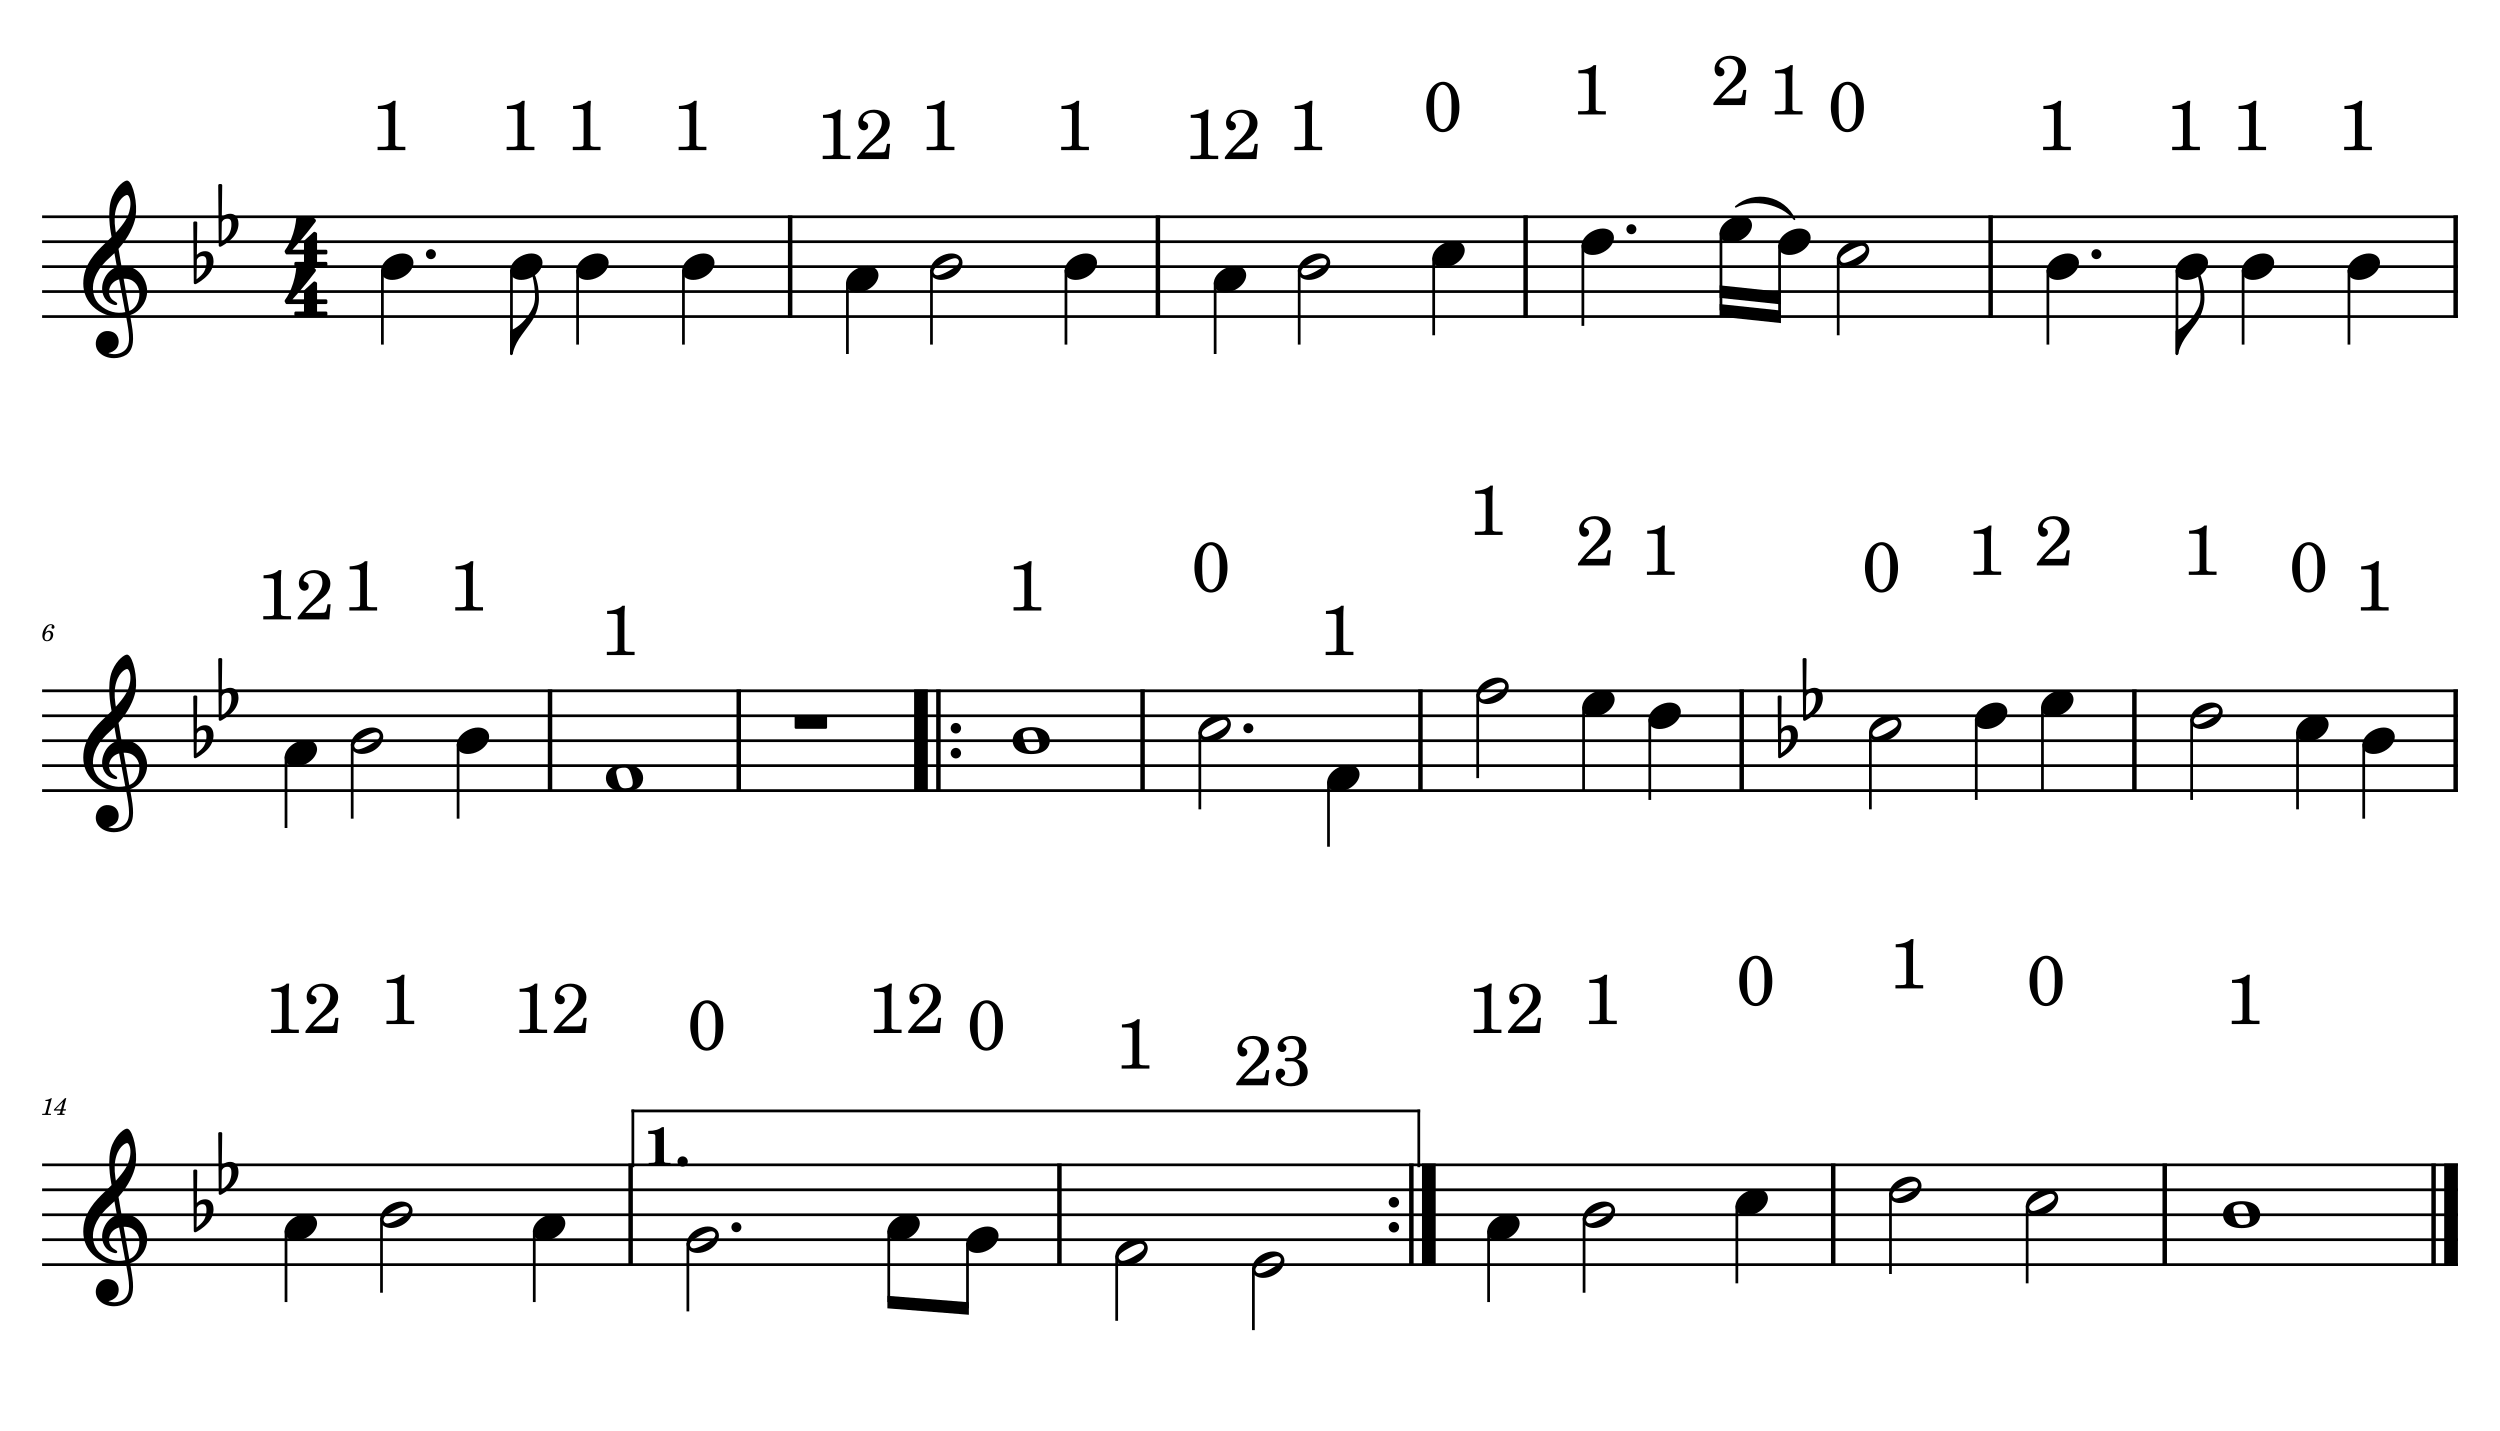 <?xml version="1.0" encoding="UTF-8" standalone="no"?>
<svg width="4208.47px" height="2409.45px" viewBox="0 0 4208.47 2409.45"
 xmlns="http://www.w3.org/2000/svg" xmlns:xlink="http://www.w3.org/1999/xlink" version="1.2" baseProfile="tiny">
<title>PETE_PIRATA</title>
<desc>Generated by MuseScore 3.6.2</desc>
<polyline class="StaffLines" fill="none" stroke="#000000" stroke-width="4.62" stroke-linejoin="bevel" points="70.866,364.866 4137.61,364.866"/>
<polyline class="StaffLines" fill="none" stroke="#000000" stroke-width="4.62" stroke-linejoin="bevel" points="70.866,406.866 4137.61,406.866"/>
<polyline class="StaffLines" fill="none" stroke="#000000" stroke-width="4.62" stroke-linejoin="bevel" points="70.866,448.866 4137.61,448.866"/>
<polyline class="StaffLines" fill="none" stroke="#000000" stroke-width="4.62" stroke-linejoin="bevel" points="70.866,490.866 4137.61,490.866"/>
<polyline class="StaffLines" fill="none" stroke="#000000" stroke-width="4.62" stroke-linejoin="bevel" points="70.866,532.865 4137.61,532.865"/>
<polyline class="StaffLines" fill="none" stroke="#000000" stroke-width="4.62" stroke-linejoin="bevel" points="70.866,1162.88 4137.61,1162.88"/>
<polyline class="StaffLines" fill="none" stroke="#000000" stroke-width="4.62" stroke-linejoin="bevel" points="70.866,1204.88 4137.61,1204.88"/>
<polyline class="StaffLines" fill="none" stroke="#000000" stroke-width="4.62" stroke-linejoin="bevel" points="70.866,1246.88 4137.61,1246.88"/>
<polyline class="StaffLines" fill="none" stroke="#000000" stroke-width="4.62" stroke-linejoin="bevel" points="70.866,1288.88 4137.61,1288.88"/>
<polyline class="StaffLines" fill="none" stroke="#000000" stroke-width="4.62" stroke-linejoin="bevel" points="70.866,1330.88 4137.61,1330.88"/>
<polyline class="StaffLines" fill="none" stroke="#000000" stroke-width="4.62" stroke-linejoin="bevel" points="70.866,1960.89 4137.61,1960.89"/>
<polyline class="StaffLines" fill="none" stroke="#000000" stroke-width="4.62" stroke-linejoin="bevel" points="70.866,2002.89 4137.61,2002.89"/>
<polyline class="StaffLines" fill="none" stroke="#000000" stroke-width="4.62" stroke-linejoin="bevel" points="70.866,2044.89 4137.61,2044.89"/>
<polyline class="StaffLines" fill="none" stroke="#000000" stroke-width="4.62" stroke-linejoin="bevel" points="70.866,2086.89 4137.61,2086.89"/>
<polyline class="StaffLines" fill="none" stroke="#000000" stroke-width="4.62" stroke-linejoin="bevel" points="70.866,2128.89 4137.61,2128.89"/>
<path class="MeasureNumber" d="M76.178,1065.49 C76.866,1061.95 77.663,1059.77 79.178,1057.08 C80.991,1053.92 83.147,1052.31 85.538,1052.31 C86.788,1052.31 87.538,1052.8 87.538,1053.56 C87.538,1053.85 87.46,1054 87.178,1054.52 C86.819,1055.2 86.663,1055.67 86.663,1056.28 C86.663,1057.56 87.616,1058.44 88.975,1058.44 C90.616,1058.44 91.741,1057.24 91.741,1055.44 C91.741,1052.72 89.178,1050.72 85.616,1050.72 C81.866,1050.72 78.507,1052.72 75.788,1056.56 C72.991,1060.52 71.303,1065.6 71.303,1070.03 C71.303,1075.92 74.225,1079.47 79.1,1079.47 C82.1,1079.47 84.788,1078.28 86.71,1076.16 C88.46,1074.16 89.538,1071.28 89.538,1068.64 C89.538,1064.56 86.788,1061.72 82.788,1061.72 C79.991,1061.72 77.819,1062.92 76.178,1065.49 M81.507,1064.03 C83.991,1064.03 85.35,1065.75 85.35,1068.88 C85.35,1073.95 82.663,1077.83 79.1,1077.83 C76.538,1077.83 75.022,1075.95 75.022,1072.75 C75.022,1067.75 77.788,1064.03 81.507,1064.03"/>
<path class="MeasureNumber" d="M87.225,1848.58 L86.069,1848.58 C83.866,1850.22 79.632,1851.61 76.741,1851.61 L76.272,1853.37 L79.022,1853.37 C81.46,1853.37 81.741,1853.45 81.741,1854.17 C81.741,1854.53 81.741,1854.53 81.35,1855.97 L77.069,1871.97 C76.538,1873.97 76.507,1874.09 76.147,1874.45 C75.741,1874.84 74.897,1874.97 72.788,1875.01 L71.069,1875.01 L70.866,1876.89 L85.663,1876.89 L85.897,1875.01 L83.741,1875.01 C81.147,1875.01 80.585,1874.81 80.585,1873.93 C80.585,1873.65 80.741,1872.73 80.944,1871.97 L87.225,1848.58 M111.585,1848.58 L109.413,1848.58 L90.788,1867.86 L90.788,1869.53 L102.053,1869.53 L101.413,1871.97 C100.897,1873.97 100.866,1874.09 100.491,1874.45 C100.1,1874.84 99.257,1875.01 97.132,1875.01 L96.413,1875.01 L96.178,1876.89 L108.616,1876.89 L108.819,1875.01 L108.1,1875.01 C105.46,1875.01 104.897,1874.81 104.897,1873.93 C104.897,1873.61 104.975,1873.22 105.303,1871.97 L105.975,1869.53 L110.538,1869.53 L111.132,1867.37 L106.538,1867.37 L111.585,1848.58 M102.663,1867.37 L93.694,1867.37 L106.053,1854.65 L102.663,1867.37 "/>
<path class="SlurSegment" stroke="#000000" stroke-width="2.94" stroke-linecap="round" stroke-linejoin="round" fill-rule="evenodd" d="M2922.02,348.066 C2953.68,320.485 3003.02,330.985 3020.71,369.066 C3000.58,342.487 2951.23,331.987 2922.02,348.066"/>
<polyline class="BarLine" stroke="#000000" stroke-width="7.56" stroke-linejoin="bevel" points="1330.13,362.556 1330.13,535.175"/>
<polyline class="BarLine" stroke="#000000" stroke-width="7.56" stroke-linejoin="bevel" points="1949.17,362.556 1949.17,535.175"/>
<polyline class="BarLine" stroke="#000000" stroke-width="7.56" stroke-linejoin="bevel" points="2568.21,362.556 2568.21,535.175"/>
<polyline class="BarLine" stroke="#000000" stroke-width="7.56" stroke-linejoin="bevel" points="3351.02,362.556 3351.02,535.175"/>
<polyline class="BarLine" stroke="#000000" stroke-width="7.56" stroke-linejoin="bevel" points="4133.83,362.556 4133.83,535.175"/>
<polyline class="BarLine" stroke="#000000" stroke-width="7.56" stroke-linejoin="bevel" points="925.904,1160.57 925.904,1333.19"/>
<polyline class="BarLine" stroke="#000000" stroke-width="7.56" stroke-linejoin="bevel" points="1243.6,1160.57 1243.6,1333.19"/>
<polyline class="BarLine" stroke="#000000" stroke-width="23.10" stroke-linejoin="bevel" points="1550.33,1160.57 1550.33,1333.19"/>
<polyline class="BarLine" stroke="#000000" stroke-width="7.56" stroke-linejoin="bevel" points="1579.73,1160.57 1579.73,1333.19"/>
<path class="BarLine" transform="matrix(1.68,0,0,1.68,1600.38,1225.88)" d="M10.406,0 C10.406,-2.906 8.094,-5.297 5.203,-5.297 C2.297,-5.297 0,-2.906 0,0 C0,2.906 2.297,5.297 5.203,5.297 C8.094,5.297 10.406,2.906 10.406,0"/>
<path class="BarLine" transform="matrix(1.68,0,0,1.68,1600.38,1267.88)" d="M10.406,0 C10.406,-2.906 8.094,-5.297 5.203,-5.297 C2.297,-5.297 0,-2.906 0,0 C0,2.906 2.297,5.297 5.203,5.297 C8.094,5.297 10.406,2.906 10.406,0"/>
<polyline class="BarLine" stroke="#000000" stroke-width="7.56" stroke-linejoin="bevel" points="1923.4,1160.57 1923.4,1333.19"/>
<polyline class="BarLine" stroke="#000000" stroke-width="7.56" stroke-linejoin="bevel" points="2391.15,1160.57 2391.15,1333.19"/>
<polyline class="BarLine" stroke="#000000" stroke-width="7.56" stroke-linejoin="bevel" points="2931.97,1160.57 2931.97,1333.19"/>
<polyline class="BarLine" stroke="#000000" stroke-width="7.56" stroke-linejoin="bevel" points="3593,1160.57 3593,1333.19"/>
<polyline class="BarLine" stroke="#000000" stroke-width="7.56" stroke-linejoin="bevel" points="4133.83,1160.57 4133.83,1333.19"/>
<polyline class="BarLine" stroke="#000000" stroke-width="7.56" stroke-linejoin="bevel" points="1061.58,1958.58 1061.58,2131.2"/>
<polyline class="BarLine" stroke="#000000" stroke-width="7.56" stroke-linejoin="bevel" points="1783.43,1958.58 1783.43,2131.2"/>
<path class="BarLine" transform="matrix(1.68,0,0,1.68,2337.73,2023.89)" d="M10.406,0 C10.406,-2.906 8.094,-5.297 5.203,-5.297 C2.297,-5.297 0,-2.906 0,0 C0,2.906 2.297,5.297 5.203,5.297 C8.094,5.297 10.406,2.906 10.406,0"/>
<path class="BarLine" transform="matrix(1.68,0,0,1.68,2337.73,2065.89)" d="M10.406,0 C10.406,-2.906 8.094,-5.297 5.203,-5.297 C2.297,-5.297 0,-2.906 0,0 C0,2.906 2.297,5.297 5.203,5.297 C8.094,5.297 10.406,2.906 10.406,0"/>
<polyline class="BarLine" stroke="#000000" stroke-width="7.56" stroke-linejoin="bevel" points="2375.87,1958.58 2375.87,2131.2"/>
<polyline class="BarLine" stroke="#000000" stroke-width="23.10" stroke-linejoin="bevel" points="2405.27,1958.58 2405.27,2131.2"/>
<polyline class="BarLine" stroke="#000000" stroke-width="7.56" stroke-linejoin="bevel" points="3086,1958.58 3086,2131.2"/>
<polyline class="BarLine" stroke="#000000" stroke-width="7.56" stroke-linejoin="bevel" points="3644.08,1958.58 3644.08,2131.2"/>
<polyline class="BarLine" stroke="#000000" stroke-width="7.56" stroke-linejoin="bevel" points="4096.66,1958.58 4096.66,2131.2"/>
<polyline class="BarLine" stroke="#000000" stroke-width="23.10" stroke-linejoin="bevel" points="4126.06,1958.58 4126.06,2131.2"/>
<polyline class="Stem" stroke="#000000" stroke-width="4.62" stroke-linejoin="bevel" points="643.706,454.51 643.706,580.115"/>
<polyline class="Stem" stroke="#000000" stroke-width="4.62" stroke-linejoin="bevel" points="860.959,454.51 860.959,595.865"/>
<polyline class="Stem" stroke="#000000" stroke-width="4.62" stroke-linejoin="bevel" points="972.316,454.51 972.316,580.115"/>
<polyline class="Stem" stroke="#000000" stroke-width="4.62" stroke-linejoin="bevel" points="1150.49,454.51 1150.49,580.115"/>
<polyline class="Stem" stroke="#000000" stroke-width="4.62" stroke-linejoin="bevel" points="1426.52,475.51 1426.52,595.865"/>
<polyline class="Stem" stroke="#000000" stroke-width="4.62" stroke-linejoin="bevel" points="1568.01,454.51 1568.01,580.115"/>
<polyline class="Stem" stroke="#000000" stroke-width="4.62" stroke-linejoin="bevel" points="1794.41,454.51 1794.41,580.115"/>
<polyline class="Stem" stroke="#000000" stroke-width="4.62" stroke-linejoin="bevel" points="2045.56,475.51 2045.56,595.865"/>
<polyline class="Stem" stroke="#000000" stroke-width="4.62" stroke-linejoin="bevel" points="2187.05,454.51 2187.05,580.115"/>
<polyline class="Stem" stroke="#000000" stroke-width="4.62" stroke-linejoin="bevel" points="2413.45,433.51 2413.45,564.365"/>
<polyline class="Stem" stroke="#000000" stroke-width="4.62" stroke-linejoin="bevel" points="2664.6,412.51 2664.6,548.615"/>
<polyline class="Stem" stroke="#000000" stroke-width="4.62" stroke-linejoin="bevel" points="2897.04,391.51 2897.04,522.365"/>
<polyline class="Stem" stroke="#000000" stroke-width="4.62" stroke-linejoin="bevel" points="2995.73,412.51 2995.73,532.865"/>
<polyline class="Stem" stroke="#000000" stroke-width="4.62" stroke-linejoin="bevel" points="3094.41,433.51 3094.41,564.365"/>
<polyline class="Stem" stroke="#000000" stroke-width="4.62" stroke-linejoin="bevel" points="3447.41,454.51 3447.41,580.115"/>
<polyline class="Stem" stroke="#000000" stroke-width="4.62" stroke-linejoin="bevel" points="3664.66,454.51 3664.66,595.865"/>
<polyline class="Stem" stroke="#000000" stroke-width="4.62" stroke-linejoin="bevel" points="3776.02,454.51 3776.02,580.115"/>
<polyline class="Stem" stroke="#000000" stroke-width="4.62" stroke-linejoin="bevel" points="3954.19,454.51 3954.19,580.115"/>
<polyline class="Stem" stroke="#000000" stroke-width="4.62" stroke-linejoin="bevel" points="481.468,1273.52 481.468,1393.88"/>
<polyline class="Stem" stroke="#000000" stroke-width="4.62" stroke-linejoin="bevel" points="592.883,1252.52 592.883,1378.13"/>
<polyline class="Stem" stroke="#000000" stroke-width="4.62" stroke-linejoin="bevel" points="771.148,1252.52 771.148,1378.13"/>
<polyline class="Stem" stroke="#000000" stroke-width="4.62" stroke-linejoin="bevel" points="2019.79,1231.52 2019.79,1362.38"/>
<polyline class="Stem" stroke="#000000" stroke-width="4.62" stroke-linejoin="bevel" points="2236.39,1315.52 2236.39,1425.38"/>
<polyline class="Stem" stroke="#000000" stroke-width="4.62" stroke-linejoin="bevel" points="2487.54,1168.52 2487.54,1309.88"/>
<polyline class="Stem" stroke="#000000" stroke-width="4.62" stroke-linejoin="bevel" points="2665.8,1189.52 2665.8,1330.88"/>
<polyline class="Stem" stroke="#000000" stroke-width="4.62" stroke-linejoin="bevel" points="2777.22,1210.52 2777.22,1346.63"/>
<polyline class="Stem" stroke="#000000" stroke-width="4.62" stroke-linejoin="bevel" points="3148.56,1231.52 3148.56,1362.38"/>
<polyline class="Stem" stroke="#000000" stroke-width="4.62" stroke-linejoin="bevel" points="3326.83,1210.52 3326.83,1346.63"/>
<polyline class="Stem" stroke="#000000" stroke-width="4.62" stroke-linejoin="bevel" points="3438.24,1189.52 3438.24,1330.88"/>
<polyline class="Stem" stroke="#000000" stroke-width="4.62" stroke-linejoin="bevel" points="3689.39,1210.52 3689.39,1346.63"/>
<polyline class="Stem" stroke="#000000" stroke-width="4.62" stroke-linejoin="bevel" points="3867.65,1231.52 3867.65,1362.38"/>
<polyline class="Stem" stroke="#000000" stroke-width="4.62" stroke-linejoin="bevel" points="3979.07,1252.52 3979.07,1378.13"/>
<polyline class="Stem" stroke="#000000" stroke-width="4.62" stroke-linejoin="bevel" points="481.468,2071.53 481.468,2191.89"/>
<polyline class="Stem" stroke="#000000" stroke-width="4.62" stroke-linejoin="bevel" points="642.203,2050.53 642.203,2176.14"/>
<polyline class="Stem" stroke="#000000" stroke-width="4.62" stroke-linejoin="bevel" points="899.378,2071.53 899.378,2191.89"/>
<polyline class="Stem" stroke="#000000" stroke-width="4.62" stroke-linejoin="bevel" points="1157.97,2092.53 1157.97,2207.64"/>
<polyline class="Stem" stroke="#000000" stroke-width="4.62" stroke-linejoin="bevel" points="1496.12,2071.53 1496.12,2191.89"/>
<polyline class="Stem" stroke="#000000" stroke-width="4.62" stroke-linejoin="bevel" points="1628.67,2092.53 1628.67,2202.39"/>
<polyline class="Stem" stroke="#000000" stroke-width="4.62" stroke-linejoin="bevel" points="1879.82,2113.53 1879.82,2223.39"/>
<polyline class="Stem" stroke="#000000" stroke-width="4.62" stroke-linejoin="bevel" points="2109.93,2134.53 2109.93,2239.14"/>
<polyline class="Stem" stroke="#000000" stroke-width="4.62" stroke-linejoin="bevel" points="2505.89,2071.53 2505.89,2191.89"/>
<polyline class="Stem" stroke="#000000" stroke-width="4.62" stroke-linejoin="bevel" points="2666.62,2050.53 2666.62,2176.14"/>
<polyline class="Stem" stroke="#000000" stroke-width="4.62" stroke-linejoin="bevel" points="2923.8,2029.53 2923.8,2160.39"/>
<polyline class="Stem" stroke="#000000" stroke-width="4.62" stroke-linejoin="bevel" points="3182.39,2008.53 3182.39,2144.64"/>
<polyline class="Stem" stroke="#000000" stroke-width="4.62" stroke-linejoin="bevel" points="3412.5,2029.53 3412.5,2160.39"/>
<path class="Note" transform="matrix(1.68,0,0,1.68,641.396,448.866)" d="M31.5,-8.094 C29.703,-11.406 25.906,-13.203 21.297,-13.203 C17.906,-13.203 14.203,-12.203 10.594,-10.297 C4,-6.797 0,-0.906 0,4.203 C0,5.594 0.297,7 1,8.297 C2.797,11.594 6.594,13.297 11.203,13.297 C14.594,13.297 18.297,12.406 21.906,10.5 C28.5,7 32.5,1.094 32.5,-4 C32.5,-5.406 32.203,-6.797 31.5,-8.094"/>
<path class="Note" transform="matrix(1.68,0,0,1.68,858.649,448.866)" d="M31.5,-8.094 C29.703,-11.406 25.906,-13.203 21.297,-13.203 C17.906,-13.203 14.203,-12.203 10.594,-10.297 C4,-6.797 0,-0.906 0,4.203 C0,5.594 0.297,7 1,8.297 C2.797,11.594 6.594,13.297 11.203,13.297 C14.594,13.297 18.297,12.406 21.906,10.5 C28.5,7 32.5,1.094 32.5,-4 C32.5,-5.406 32.203,-6.797 31.5,-8.094"/>
<path class="Note" transform="matrix(1.68,0,0,1.68,970.006,448.866)" d="M31.5,-8.094 C29.703,-11.406 25.906,-13.203 21.297,-13.203 C17.906,-13.203 14.203,-12.203 10.594,-10.297 C4,-6.797 0,-0.906 0,4.203 C0,5.594 0.297,7 1,8.297 C2.797,11.594 6.594,13.297 11.203,13.297 C14.594,13.297 18.297,12.406 21.906,10.5 C28.5,7 32.5,1.094 32.5,-4 C32.5,-5.406 32.203,-6.797 31.5,-8.094"/>
<path class="Note" transform="matrix(1.68,0,0,1.68,1148.18,448.866)" d="M31.5,-8.094 C29.703,-11.406 25.906,-13.203 21.297,-13.203 C17.906,-13.203 14.203,-12.203 10.594,-10.297 C4,-6.797 0,-0.906 0,4.203 C0,5.594 0.297,7 1,8.297 C2.797,11.594 6.594,13.297 11.203,13.297 C14.594,13.297 18.297,12.406 21.906,10.5 C28.5,7 32.5,1.094 32.5,-4 C32.5,-5.406 32.203,-6.797 31.5,-8.094"/>
<path class="Note" transform="matrix(1.68,0,0,1.68,1424.21,469.866)" d="M31.5,-8.094 C29.703,-11.406 25.906,-13.203 21.297,-13.203 C17.906,-13.203 14.203,-12.203 10.594,-10.297 C4,-6.797 0,-0.906 0,4.203 C0,5.594 0.297,7 1,8.297 C2.797,11.594 6.594,13.297 11.203,13.297 C14.594,13.297 18.297,12.406 21.906,10.5 C28.5,7 32.5,1.094 32.5,-4 C32.5,-5.406 32.203,-6.797 31.5,-8.094"/>
<path class="Note" transform="matrix(1.68,0,0,1.68,1565.7,448.866)" d="M31.5,-8.141 C29.703,-11.438 25.906,-13.234 21.297,-13.234 C17.906,-13.234 14.203,-12.234 10.594,-10.344 C4,-6.844 0,-0.938 0,4.156 C0,5.562 0.297,6.969 1,8.266 C2.797,11.578 6.594,13.281 11.203,13.281 C14.594,13.281 18.297,12.375 21.906,10.484 C28.5,6.969 32.5,1.062 32.5,-4.047 C32.5,-5.438 32.203,-6.844 31.5,-8.141 M27.203,-1.344 C25.5,0.359 22.094,2.453 18.5,4.469 C14.906,6.469 11.297,7.969 8.906,8.469 C8.406,8.578 7.906,8.672 7.406,8.672 C5.797,8.672 4.594,8.078 3.906,6.766 C3.594,6.266 3.406,5.672 3.406,5.062 C3.406,3.969 4.094,2.656 5.203,1.562 C6.906,-0.141 10.203,-2.234 13.797,-4.234 C17.406,-6.234 21,-7.734 23.406,-8.234 C23.906,-8.344 24.406,-8.438 24.906,-8.438 C26.5,-8.438 27.797,-7.844 28.5,-6.547 C28.797,-6.047 28.906,-5.438 28.906,-4.844 C28.906,-3.734 28.297,-2.547 27.203,-1.344"/>
<path class="Note" transform="matrix(1.68,0,0,1.68,1792.1,448.866)" d="M31.5,-8.094 C29.703,-11.406 25.906,-13.203 21.297,-13.203 C17.906,-13.203 14.203,-12.203 10.594,-10.297 C4,-6.797 0,-0.906 0,4.203 C0,5.594 0.297,7 1,8.297 C2.797,11.594 6.594,13.297 11.203,13.297 C14.594,13.297 18.297,12.406 21.906,10.5 C28.5,7 32.5,1.094 32.5,-4 C32.5,-5.406 32.203,-6.797 31.5,-8.094"/>
<path class="Note" transform="matrix(1.68,0,0,1.68,2043.25,469.866)" d="M31.5,-8.094 C29.703,-11.406 25.906,-13.203 21.297,-13.203 C17.906,-13.203 14.203,-12.203 10.594,-10.297 C4,-6.797 0,-0.906 0,4.203 C0,5.594 0.297,7 1,8.297 C2.797,11.594 6.594,13.297 11.203,13.297 C14.594,13.297 18.297,12.406 21.906,10.5 C28.5,7 32.5,1.094 32.5,-4 C32.5,-5.406 32.203,-6.797 31.5,-8.094"/>
<path class="Note" transform="matrix(1.68,0,0,1.68,2184.74,448.866)" d="M31.5,-8.141 C29.703,-11.438 25.906,-13.234 21.297,-13.234 C17.906,-13.234 14.203,-12.234 10.594,-10.344 C4,-6.844 0,-0.938 0,4.156 C0,5.562 0.297,6.969 1,8.266 C2.797,11.578 6.594,13.281 11.203,13.281 C14.594,13.281 18.297,12.375 21.906,10.484 C28.5,6.969 32.5,1.062 32.5,-4.047 C32.5,-5.438 32.203,-6.844 31.5,-8.141 M27.203,-1.344 C25.5,0.359 22.094,2.453 18.5,4.469 C14.906,6.469 11.297,7.969 8.906,8.469 C8.406,8.578 7.906,8.672 7.406,8.672 C5.797,8.672 4.594,8.078 3.906,6.766 C3.594,6.266 3.406,5.672 3.406,5.062 C3.406,3.969 4.094,2.656 5.203,1.562 C6.906,-0.141 10.203,-2.234 13.797,-4.234 C17.406,-6.234 21,-7.734 23.406,-8.234 C23.906,-8.344 24.406,-8.438 24.906,-8.438 C26.5,-8.438 27.797,-7.844 28.5,-6.547 C28.797,-6.047 28.906,-5.438 28.906,-4.844 C28.906,-3.734 28.297,-2.547 27.203,-1.344"/>
<path class="Note" transform="matrix(1.68,0,0,1.68,2411.14,427.866)" d="M31.5,-8.094 C29.703,-11.406 25.906,-13.203 21.297,-13.203 C17.906,-13.203 14.203,-12.203 10.594,-10.297 C4,-6.797 0,-0.906 0,4.203 C0,5.594 0.297,7 1,8.297 C2.797,11.594 6.594,13.297 11.203,13.297 C14.594,13.297 18.297,12.406 21.906,10.5 C28.5,7 32.5,1.094 32.5,-4 C32.5,-5.406 32.203,-6.797 31.5,-8.094"/>
<path class="Note" transform="matrix(1.68,0,0,1.68,2662.29,406.866)" d="M31.5,-8.094 C29.703,-11.406 25.906,-13.203 21.297,-13.203 C17.906,-13.203 14.203,-12.203 10.594,-10.297 C4,-6.797 0,-0.906 0,4.203 C0,5.594 0.297,7 1,8.297 C2.797,11.594 6.594,13.297 11.203,13.297 C14.594,13.297 18.297,12.406 21.906,10.5 C28.5,7 32.5,1.094 32.5,-4 C32.5,-5.406 32.203,-6.797 31.5,-8.094"/>
<path class="Note" transform="matrix(1.68,0,0,1.68,2894.73,385.866)" d="M31.5,-8.094 C29.703,-11.406 25.906,-13.203 21.297,-13.203 C17.906,-13.203 14.203,-12.203 10.594,-10.297 C4,-6.797 0,-0.906 0,4.203 C0,5.594 0.297,7 1,8.297 C2.797,11.594 6.594,13.297 11.203,13.297 C14.594,13.297 18.297,12.406 21.906,10.5 C28.5,7 32.5,1.094 32.5,-4 C32.5,-5.406 32.203,-6.797 31.5,-8.094"/>
<path class="Note" transform="matrix(1.68,0,0,1.68,2993.42,406.866)" d="M31.5,-8.094 C29.703,-11.406 25.906,-13.203 21.297,-13.203 C17.906,-13.203 14.203,-12.203 10.594,-10.297 C4,-6.797 0,-0.906 0,4.203 C0,5.594 0.297,7 1,8.297 C2.797,11.594 6.594,13.297 11.203,13.297 C14.594,13.297 18.297,12.406 21.906,10.5 C28.5,7 32.5,1.094 32.5,-4 C32.5,-5.406 32.203,-6.797 31.5,-8.094"/>
<path class="Note" transform="matrix(1.68,0,0,1.68,3092.1,427.866)" d="M31.5,-8.141 C29.703,-11.438 25.906,-13.234 21.297,-13.234 C17.906,-13.234 14.203,-12.234 10.594,-10.344 C4,-6.844 0,-0.938 0,4.156 C0,5.562 0.297,6.969 1,8.266 C2.797,11.578 6.594,13.281 11.203,13.281 C14.594,13.281 18.297,12.375 21.906,10.484 C28.5,6.969 32.5,1.062 32.5,-4.047 C32.5,-5.438 32.203,-6.844 31.5,-8.141 M27.203,-1.344 C25.5,0.359 22.094,2.453 18.5,4.469 C14.906,6.469 11.297,7.969 8.906,8.469 C8.406,8.578 7.906,8.672 7.406,8.672 C5.797,8.672 4.594,8.078 3.906,6.766 C3.594,6.266 3.406,5.672 3.406,5.062 C3.406,3.969 4.094,2.656 5.203,1.562 C6.906,-0.141 10.203,-2.234 13.797,-4.234 C17.406,-6.234 21,-7.734 23.406,-8.234 C23.906,-8.344 24.406,-8.438 24.906,-8.438 C26.5,-8.438 27.797,-7.844 28.5,-6.547 C28.797,-6.047 28.906,-5.438 28.906,-4.844 C28.906,-3.734 28.297,-2.547 27.203,-1.344"/>
<path class="Note" transform="matrix(1.68,0,0,1.68,3445.1,448.866)" d="M31.5,-8.094 C29.703,-11.406 25.906,-13.203 21.297,-13.203 C17.906,-13.203 14.203,-12.203 10.594,-10.297 C4,-6.797 0,-0.906 0,4.203 C0,5.594 0.297,7 1,8.297 C2.797,11.594 6.594,13.297 11.203,13.297 C14.594,13.297 18.297,12.406 21.906,10.5 C28.5,7 32.5,1.094 32.5,-4 C32.5,-5.406 32.203,-6.797 31.5,-8.094"/>
<path class="Note" transform="matrix(1.68,0,0,1.68,3662.35,448.866)" d="M31.5,-8.094 C29.703,-11.406 25.906,-13.203 21.297,-13.203 C17.906,-13.203 14.203,-12.203 10.594,-10.297 C4,-6.797 0,-0.906 0,4.203 C0,5.594 0.297,7 1,8.297 C2.797,11.594 6.594,13.297 11.203,13.297 C14.594,13.297 18.297,12.406 21.906,10.5 C28.5,7 32.5,1.094 32.5,-4 C32.5,-5.406 32.203,-6.797 31.5,-8.094"/>
<path class="Note" transform="matrix(1.68,0,0,1.68,3773.71,448.866)" d="M31.5,-8.094 C29.703,-11.406 25.906,-13.203 21.297,-13.203 C17.906,-13.203 14.203,-12.203 10.594,-10.297 C4,-6.797 0,-0.906 0,4.203 C0,5.594 0.297,7 1,8.297 C2.797,11.594 6.594,13.297 11.203,13.297 C14.594,13.297 18.297,12.406 21.906,10.5 C28.5,7 32.5,1.094 32.5,-4 C32.5,-5.406 32.203,-6.797 31.5,-8.094"/>
<path class="Note" transform="matrix(1.68,0,0,1.68,3951.88,448.866)" d="M31.5,-8.094 C29.703,-11.406 25.906,-13.203 21.297,-13.203 C17.906,-13.203 14.203,-12.203 10.594,-10.297 C4,-6.797 0,-0.906 0,4.203 C0,5.594 0.297,7 1,8.297 C2.797,11.594 6.594,13.297 11.203,13.297 C14.594,13.297 18.297,12.406 21.906,10.5 C28.5,7 32.5,1.094 32.5,-4 C32.5,-5.406 32.203,-6.797 31.5,-8.094"/>
<path class="Note" transform="matrix(1.68,0,0,1.68,479.158,1267.88)" d="M31.5,-8.094 C29.703,-11.406 25.906,-13.203 21.297,-13.203 C17.906,-13.203 14.203,-12.203 10.594,-10.297 C4,-6.797 0,-0.906 0,4.203 C0,5.594 0.297,7 1,8.297 C2.797,11.594 6.594,13.297 11.203,13.297 C14.594,13.297 18.297,12.406 21.906,10.5 C28.5,7 32.5,1.094 32.5,-4 C32.5,-5.406 32.203,-6.797 31.5,-8.094"/>
<path class="Note" transform="matrix(1.68,0,0,1.68,590.573,1246.88)" d="M31.5,-8.141 C29.703,-11.438 25.906,-13.234 21.297,-13.234 C17.906,-13.234 14.203,-12.234 10.594,-10.344 C4,-6.844 0,-0.938 0,4.156 C0,5.562 0.297,6.969 1,8.266 C2.797,11.578 6.594,13.281 11.203,13.281 C14.594,13.281 18.297,12.375 21.906,10.484 C28.5,6.969 32.5,1.062 32.5,-4.047 C32.5,-5.438 32.203,-6.844 31.5,-8.141 M27.203,-1.344 C25.5,0.359 22.094,2.453 18.5,4.469 C14.906,6.469 11.297,7.969 8.906,8.469 C8.406,8.578 7.906,8.672 7.406,8.672 C5.797,8.672 4.594,8.078 3.906,6.766 C3.594,6.266 3.406,5.672 3.406,5.062 C3.406,3.969 4.094,2.656 5.203,1.562 C6.906,-0.141 10.203,-2.234 13.797,-4.234 C17.406,-6.234 21,-7.734 23.406,-8.234 C23.906,-8.344 24.406,-8.438 24.906,-8.438 C26.5,-8.438 27.797,-7.844 28.5,-6.547 C28.797,-6.047 28.906,-5.438 28.906,-4.844 C28.906,-3.734 28.297,-2.547 27.203,-1.344"/>
<path class="Note" transform="matrix(1.68,0,0,1.68,768.838,1246.88)" d="M31.5,-8.094 C29.703,-11.406 25.906,-13.203 21.297,-13.203 C17.906,-13.203 14.203,-12.203 10.594,-10.297 C4,-6.797 0,-0.906 0,4.203 C0,5.594 0.297,7 1,8.297 C2.797,11.594 6.594,13.297 11.203,13.297 C14.594,13.297 18.297,12.406 21.906,10.5 C28.5,7 32.5,1.094 32.5,-4 C32.5,-5.406 32.203,-6.797 31.5,-8.094"/>
<path class="Note" transform="matrix(1.68,0,0,1.68,1019.98,1309.88)" d="M18.703,-13.594 C4.906,-13.594 0,-6.594 0,-0.094 C0,6.406 4.906,13.406 18.703,13.406 C32.5,13.406 37.297,6.406 37.297,-0.094 C37.297,-6.594 32.5,-13.594 18.703,-13.594 M10.406,-4.5 C10.297,-4.906 10.297,-5.297 10.297,-5.703 C10.297,-6.5 10.5,-7.297 10.906,-8 C11.594,-9 12.797,-9.703 14.297,-10 C15.594,-10.297 16.297,-10.5 18.906,-10.5 L19,-10.5 C23,-10.5 24.297,-6.797 25.406,-3 L25.703,-2 C26.5,0.594 26.906,2.797 26.906,4.5 C26.906,5.703 26.703,6.797 26.297,7.594 C25.703,8.703 24.703,9.406 23,9.797 C22.094,10 20.594,10.094 20.594,10.094 C20.094,10.094 19.703,10.203 19.297,10.203 C16.094,10.203 14.094,9 12.703,4.703 C11.5,1 11.297,-0.094 10.406,-4.5"/>
<path class="Note" transform="matrix(1.68,0,0,1.68,1704.62,1246.88)" d="M18.703,-13.594 C4.906,-13.594 0,-6.594 0,-0.094 C0,6.406 4.906,13.406 18.703,13.406 C32.5,13.406 37.297,6.406 37.297,-0.094 C37.297,-6.594 32.5,-13.594 18.703,-13.594 M10.406,-4.5 C10.297,-4.906 10.297,-5.297 10.297,-5.703 C10.297,-6.5 10.5,-7.297 10.906,-8 C11.594,-9 12.797,-9.703 14.297,-10 C15.594,-10.297 16.297,-10.5 18.906,-10.5 L19,-10.5 C23,-10.5 24.297,-6.797 25.406,-3 L25.703,-2 C26.5,0.594 26.906,2.797 26.906,4.5 C26.906,5.703 26.703,6.797 26.297,7.594 C25.703,8.703 24.703,9.406 23,9.797 C22.094,10 20.594,10.094 20.594,10.094 C20.094,10.094 19.703,10.203 19.297,10.203 C16.094,10.203 14.094,9 12.703,4.703 C11.5,1 11.297,-0.094 10.406,-4.5"/>
<path class="Note" transform="matrix(1.68,0,0,1.68,2017.48,1225.88)" d="M31.5,-8.141 C29.703,-11.438 25.906,-13.234 21.297,-13.234 C17.906,-13.234 14.203,-12.234 10.594,-10.344 C4,-6.844 0,-0.938 0,4.156 C0,5.562 0.297,6.969 1,8.266 C2.797,11.578 6.594,13.281 11.203,13.281 C14.594,13.281 18.297,12.375 21.906,10.484 C28.5,6.969 32.5,1.062 32.5,-4.047 C32.5,-5.438 32.203,-6.844 31.5,-8.141 M27.203,-1.344 C25.5,0.359 22.094,2.453 18.5,4.469 C14.906,6.469 11.297,7.969 8.906,8.469 C8.406,8.578 7.906,8.672 7.406,8.672 C5.797,8.672 4.594,8.078 3.906,6.766 C3.594,6.266 3.406,5.672 3.406,5.062 C3.406,3.969 4.094,2.656 5.203,1.562 C6.906,-0.141 10.203,-2.234 13.797,-4.234 C17.406,-6.234 21,-7.734 23.406,-8.234 C23.906,-8.344 24.406,-8.438 24.906,-8.438 C26.5,-8.438 27.797,-7.844 28.5,-6.547 C28.797,-6.047 28.906,-5.438 28.906,-4.844 C28.906,-3.734 28.297,-2.547 27.203,-1.344"/>
<path class="Note" transform="matrix(1.68,0,0,1.68,2234.08,1309.88)" d="M31.5,-8.094 C29.703,-11.406 25.906,-13.203 21.297,-13.203 C17.906,-13.203 14.203,-12.203 10.594,-10.297 C4,-6.797 0,-0.906 0,4.203 C0,5.594 0.297,7 1,8.297 C2.797,11.594 6.594,13.297 11.203,13.297 C14.594,13.297 18.297,12.406 21.906,10.5 C28.5,7 32.5,1.094 32.5,-4 C32.5,-5.406 32.203,-6.797 31.5,-8.094"/>
<path class="Note" transform="matrix(1.68,0,0,1.68,2485.23,1162.88)" d="M31.5,-8.141 C29.703,-11.438 25.906,-13.234 21.297,-13.234 C17.906,-13.234 14.203,-12.234 10.594,-10.344 C4,-6.844 0,-0.938 0,4.156 C0,5.562 0.297,6.969 1,8.266 C2.797,11.578 6.594,13.281 11.203,13.281 C14.594,13.281 18.297,12.375 21.906,10.484 C28.5,6.969 32.5,1.062 32.5,-4.047 C32.5,-5.438 32.203,-6.844 31.5,-8.141 M27.203,-1.344 C25.5,0.359 22.094,2.453 18.5,4.469 C14.906,6.469 11.297,7.969 8.906,8.469 C8.406,8.578 7.906,8.672 7.406,8.672 C5.797,8.672 4.594,8.078 3.906,6.766 C3.594,6.266 3.406,5.672 3.406,5.062 C3.406,3.969 4.094,2.656 5.203,1.562 C6.906,-0.141 10.203,-2.234 13.797,-4.234 C17.406,-6.234 21,-7.734 23.406,-8.234 C23.906,-8.344 24.406,-8.438 24.906,-8.438 C26.5,-8.438 27.797,-7.844 28.5,-6.547 C28.797,-6.047 28.906,-5.438 28.906,-4.844 C28.906,-3.734 28.297,-2.547 27.203,-1.344"/>
<path class="Note" transform="matrix(1.68,0,0,1.68,2663.49,1183.88)" d="M31.5,-8.094 C29.703,-11.406 25.906,-13.203 21.297,-13.203 C17.906,-13.203 14.203,-12.203 10.594,-10.297 C4,-6.797 0,-0.906 0,4.203 C0,5.594 0.297,7 1,8.297 C2.797,11.594 6.594,13.297 11.203,13.297 C14.594,13.297 18.297,12.406 21.906,10.5 C28.5,7 32.5,1.094 32.5,-4 C32.5,-5.406 32.203,-6.797 31.5,-8.094"/>
<path class="Note" transform="matrix(1.68,0,0,1.68,2774.91,1204.88)" d="M31.5,-8.094 C29.703,-11.406 25.906,-13.203 21.297,-13.203 C17.906,-13.203 14.203,-12.203 10.594,-10.297 C4,-6.797 0,-0.906 0,4.203 C0,5.594 0.297,7 1,8.297 C2.797,11.594 6.594,13.297 11.203,13.297 C14.594,13.297 18.297,12.406 21.906,10.5 C28.5,7 32.5,1.094 32.5,-4 C32.5,-5.406 32.203,-6.797 31.5,-8.094"/>
<path class="Note" transform="matrix(1.68,0,0,1.68,3146.25,1225.88)" d="M31.5,-8.141 C29.703,-11.438 25.906,-13.234 21.297,-13.234 C17.906,-13.234 14.203,-12.234 10.594,-10.344 C4,-6.844 0,-0.938 0,4.156 C0,5.562 0.297,6.969 1,8.266 C2.797,11.578 6.594,13.281 11.203,13.281 C14.594,13.281 18.297,12.375 21.906,10.484 C28.5,6.969 32.5,1.062 32.5,-4.047 C32.5,-5.438 32.203,-6.844 31.5,-8.141 M27.203,-1.344 C25.5,0.359 22.094,2.453 18.5,4.469 C14.906,6.469 11.297,7.969 8.906,8.469 C8.406,8.578 7.906,8.672 7.406,8.672 C5.797,8.672 4.594,8.078 3.906,6.766 C3.594,6.266 3.406,5.672 3.406,5.062 C3.406,3.969 4.094,2.656 5.203,1.562 C6.906,-0.141 10.203,-2.234 13.797,-4.234 C17.406,-6.234 21,-7.734 23.406,-8.234 C23.906,-8.344 24.406,-8.438 24.906,-8.438 C26.5,-8.438 27.797,-7.844 28.5,-6.547 C28.797,-6.047 28.906,-5.438 28.906,-4.844 C28.906,-3.734 28.297,-2.547 27.203,-1.344"/>
<path class="Note" transform="matrix(1.68,0,0,1.68,3324.52,1204.88)" d="M31.5,-8.094 C29.703,-11.406 25.906,-13.203 21.297,-13.203 C17.906,-13.203 14.203,-12.203 10.594,-10.297 C4,-6.797 0,-0.906 0,4.203 C0,5.594 0.297,7 1,8.297 C2.797,11.594 6.594,13.297 11.203,13.297 C14.594,13.297 18.297,12.406 21.906,10.5 C28.5,7 32.5,1.094 32.5,-4 C32.5,-5.406 32.203,-6.797 31.5,-8.094"/>
<path class="Note" transform="matrix(1.68,0,0,1.68,3435.93,1183.88)" d="M31.5,-8.094 C29.703,-11.406 25.906,-13.203 21.297,-13.203 C17.906,-13.203 14.203,-12.203 10.594,-10.297 C4,-6.797 0,-0.906 0,4.203 C0,5.594 0.297,7 1,8.297 C2.797,11.594 6.594,13.297 11.203,13.297 C14.594,13.297 18.297,12.406 21.906,10.5 C28.5,7 32.5,1.094 32.5,-4 C32.5,-5.406 32.203,-6.797 31.5,-8.094"/>
<path class="Note" transform="matrix(1.68,0,0,1.68,3687.08,1204.88)" d="M31.5,-8.141 C29.703,-11.438 25.906,-13.234 21.297,-13.234 C17.906,-13.234 14.203,-12.234 10.594,-10.344 C4,-6.844 0,-0.938 0,4.156 C0,5.562 0.297,6.969 1,8.266 C2.797,11.578 6.594,13.281 11.203,13.281 C14.594,13.281 18.297,12.375 21.906,10.484 C28.5,6.969 32.5,1.062 32.5,-4.047 C32.5,-5.438 32.203,-6.844 31.5,-8.141 M27.203,-1.344 C25.5,0.359 22.094,2.453 18.5,4.469 C14.906,6.469 11.297,7.969 8.906,8.469 C8.406,8.578 7.906,8.672 7.406,8.672 C5.797,8.672 4.594,8.078 3.906,6.766 C3.594,6.266 3.406,5.672 3.406,5.062 C3.406,3.969 4.094,2.656 5.203,1.562 C6.906,-0.141 10.203,-2.234 13.797,-4.234 C17.406,-6.234 21,-7.734 23.406,-8.234 C23.906,-8.344 24.406,-8.438 24.906,-8.438 C26.5,-8.438 27.797,-7.844 28.5,-6.547 C28.797,-6.047 28.906,-5.438 28.906,-4.844 C28.906,-3.734 28.297,-2.547 27.203,-1.344"/>
<path class="Note" transform="matrix(1.68,0,0,1.68,3865.34,1225.88)" d="M31.5,-8.094 C29.703,-11.406 25.906,-13.203 21.297,-13.203 C17.906,-13.203 14.203,-12.203 10.594,-10.297 C4,-6.797 0,-0.906 0,4.203 C0,5.594 0.297,7 1,8.297 C2.797,11.594 6.594,13.297 11.203,13.297 C14.594,13.297 18.297,12.406 21.906,10.5 C28.5,7 32.5,1.094 32.5,-4 C32.5,-5.406 32.203,-6.797 31.5,-8.094"/>
<path class="Note" transform="matrix(1.68,0,0,1.68,3976.76,1246.88)" d="M31.5,-8.094 C29.703,-11.406 25.906,-13.203 21.297,-13.203 C17.906,-13.203 14.203,-12.203 10.594,-10.297 C4,-6.797 0,-0.906 0,4.203 C0,5.594 0.297,7 1,8.297 C2.797,11.594 6.594,13.297 11.203,13.297 C14.594,13.297 18.297,12.406 21.906,10.5 C28.5,7 32.5,1.094 32.5,-4 C32.5,-5.406 32.203,-6.797 31.5,-8.094"/>
<path class="Note" transform="matrix(1.68,0,0,1.68,479.158,2065.89)" d="M31.5,-8.094 C29.703,-11.406 25.906,-13.203 21.297,-13.203 C17.906,-13.203 14.203,-12.203 10.594,-10.297 C4,-6.797 0,-0.906 0,4.203 C0,5.594 0.297,7 1,8.297 C2.797,11.594 6.594,13.297 11.203,13.297 C14.594,13.297 18.297,12.406 21.906,10.5 C28.5,7 32.5,1.094 32.5,-4 C32.5,-5.406 32.203,-6.797 31.5,-8.094"/>
<path class="Note" transform="matrix(1.68,0,0,1.68,639.893,2044.89)" d="M31.5,-8.141 C29.703,-11.438 25.906,-13.234 21.297,-13.234 C17.906,-13.234 14.203,-12.234 10.594,-10.344 C4,-6.844 0,-0.938 0,4.156 C0,5.562 0.297,6.969 1,8.266 C2.797,11.578 6.594,13.281 11.203,13.281 C14.594,13.281 18.297,12.375 21.906,10.484 C28.5,6.969 32.5,1.062 32.5,-4.047 C32.5,-5.438 32.203,-6.844 31.5,-8.141 M27.203,-1.344 C25.5,0.359 22.094,2.453 18.5,4.469 C14.906,6.469 11.297,7.969 8.906,8.469 C8.406,8.578 7.906,8.672 7.406,8.672 C5.797,8.672 4.594,8.078 3.906,6.766 C3.594,6.266 3.406,5.672 3.406,5.062 C3.406,3.969 4.094,2.656 5.203,1.562 C6.906,-0.141 10.203,-2.234 13.797,-4.234 C17.406,-6.234 21,-7.734 23.406,-8.234 C23.906,-8.344 24.406,-8.438 24.906,-8.438 C26.5,-8.438 27.797,-7.844 28.5,-6.547 C28.797,-6.047 28.906,-5.438 28.906,-4.844 C28.906,-3.734 28.297,-2.547 27.203,-1.344"/>
<path class="Note" transform="matrix(1.68,0,0,1.68,897.068,2065.89)" d="M31.5,-8.094 C29.703,-11.406 25.906,-13.203 21.297,-13.203 C17.906,-13.203 14.203,-12.203 10.594,-10.297 C4,-6.797 0,-0.906 0,4.203 C0,5.594 0.297,7 1,8.297 C2.797,11.594 6.594,13.297 11.203,13.297 C14.594,13.297 18.297,12.406 21.906,10.5 C28.5,7 32.5,1.094 32.5,-4 C32.5,-5.406 32.203,-6.797 31.5,-8.094"/>
<path class="Note" transform="matrix(1.68,0,0,1.68,1155.66,2086.89)" d="M31.5,-8.141 C29.703,-11.438 25.906,-13.234 21.297,-13.234 C17.906,-13.234 14.203,-12.234 10.594,-10.344 C4,-6.844 0,-0.938 0,4.156 C0,5.562 0.297,6.969 1,8.266 C2.797,11.578 6.594,13.281 11.203,13.281 C14.594,13.281 18.297,12.375 21.906,10.484 C28.5,6.969 32.5,1.062 32.5,-4.047 C32.5,-5.438 32.203,-6.844 31.5,-8.141 M27.203,-1.344 C25.5,0.359 22.094,2.453 18.5,4.469 C14.906,6.469 11.297,7.969 8.906,8.469 C8.406,8.578 7.906,8.672 7.406,8.672 C5.797,8.672 4.594,8.078 3.906,6.766 C3.594,6.266 3.406,5.672 3.406,5.062 C3.406,3.969 4.094,2.656 5.203,1.562 C6.906,-0.141 10.203,-2.234 13.797,-4.234 C17.406,-6.234 21,-7.734 23.406,-8.234 C23.906,-8.344 24.406,-8.438 24.906,-8.438 C26.5,-8.438 27.797,-7.844 28.5,-6.547 C28.797,-6.047 28.906,-5.438 28.906,-4.844 C28.906,-3.734 28.297,-2.547 27.203,-1.344"/>
<path class="Note" transform="matrix(1.68,0,0,1.68,1493.81,2065.89)" d="M31.5,-8.094 C29.703,-11.406 25.906,-13.203 21.297,-13.203 C17.906,-13.203 14.203,-12.203 10.594,-10.297 C4,-6.797 0,-0.906 0,4.203 C0,5.594 0.297,7 1,8.297 C2.797,11.594 6.594,13.297 11.203,13.297 C14.594,13.297 18.297,12.406 21.906,10.5 C28.5,7 32.5,1.094 32.5,-4 C32.5,-5.406 32.203,-6.797 31.5,-8.094"/>
<path class="Note" transform="matrix(1.68,0,0,1.68,1626.36,2086.89)" d="M31.5,-8.094 C29.703,-11.406 25.906,-13.203 21.297,-13.203 C17.906,-13.203 14.203,-12.203 10.594,-10.297 C4,-6.797 0,-0.906 0,4.203 C0,5.594 0.297,7 1,8.297 C2.797,11.594 6.594,13.297 11.203,13.297 C14.594,13.297 18.297,12.406 21.906,10.5 C28.5,7 32.5,1.094 32.5,-4 C32.5,-5.406 32.203,-6.797 31.5,-8.094"/>
<path class="Note" transform="matrix(1.68,0,0,1.68,1877.51,2107.89)" d="M31.5,-8.141 C29.703,-11.438 25.906,-13.234 21.297,-13.234 C17.906,-13.234 14.203,-12.234 10.594,-10.344 C4,-6.844 0,-0.938 0,4.156 C0,5.562 0.297,6.969 1,8.266 C2.797,11.578 6.594,13.281 11.203,13.281 C14.594,13.281 18.297,12.375 21.906,10.484 C28.5,6.969 32.5,1.062 32.5,-4.047 C32.5,-5.438 32.203,-6.844 31.5,-8.141 M27.203,-1.344 C25.5,0.359 22.094,2.453 18.5,4.469 C14.906,6.469 11.297,7.969 8.906,8.469 C8.406,8.578 7.906,8.672 7.406,8.672 C5.797,8.672 4.594,8.078 3.906,6.766 C3.594,6.266 3.406,5.672 3.406,5.062 C3.406,3.969 4.094,2.656 5.203,1.562 C6.906,-0.141 10.203,-2.234 13.797,-4.234 C17.406,-6.234 21,-7.734 23.406,-8.234 C23.906,-8.344 24.406,-8.438 24.906,-8.438 C26.5,-8.438 27.797,-7.844 28.5,-6.547 C28.797,-6.047 28.906,-5.438 28.906,-4.844 C28.906,-3.734 28.297,-2.547 27.203,-1.344"/>
<path class="Note" transform="matrix(1.68,0,0,1.68,2107.62,2128.89)" d="M31.5,-8.141 C29.703,-11.438 25.906,-13.234 21.297,-13.234 C17.906,-13.234 14.203,-12.234 10.594,-10.344 C4,-6.844 0,-0.938 0,4.156 C0,5.562 0.297,6.969 1,8.266 C2.797,11.578 6.594,13.281 11.203,13.281 C14.594,13.281 18.297,12.375 21.906,10.484 C28.5,6.969 32.5,1.062 32.5,-4.047 C32.5,-5.438 32.203,-6.844 31.5,-8.141 M27.203,-1.344 C25.5,0.359 22.094,2.453 18.5,4.469 C14.906,6.469 11.297,7.969 8.906,8.469 C8.406,8.578 7.906,8.672 7.406,8.672 C5.797,8.672 4.594,8.078 3.906,6.766 C3.594,6.266 3.406,5.672 3.406,5.062 C3.406,3.969 4.094,2.656 5.203,1.562 C6.906,-0.141 10.203,-2.234 13.797,-4.234 C17.406,-6.234 21,-7.734 23.406,-8.234 C23.906,-8.344 24.406,-8.438 24.906,-8.438 C26.5,-8.438 27.797,-7.844 28.5,-6.547 C28.797,-6.047 28.906,-5.438 28.906,-4.844 C28.906,-3.734 28.297,-2.547 27.203,-1.344"/>
<path class="Note" transform="matrix(1.68,0,0,1.68,2503.58,2065.89)" d="M31.5,-8.094 C29.703,-11.406 25.906,-13.203 21.297,-13.203 C17.906,-13.203 14.203,-12.203 10.594,-10.297 C4,-6.797 0,-0.906 0,4.203 C0,5.594 0.297,7 1,8.297 C2.797,11.594 6.594,13.297 11.203,13.297 C14.594,13.297 18.297,12.406 21.906,10.5 C28.5,7 32.5,1.094 32.5,-4 C32.5,-5.406 32.203,-6.797 31.5,-8.094"/>
<path class="Note" transform="matrix(1.68,0,0,1.68,2664.31,2044.89)" d="M31.5,-8.141 C29.703,-11.438 25.906,-13.234 21.297,-13.234 C17.906,-13.234 14.203,-12.234 10.594,-10.344 C4,-6.844 0,-0.938 0,4.156 C0,5.562 0.297,6.969 1,8.266 C2.797,11.578 6.594,13.281 11.203,13.281 C14.594,13.281 18.297,12.375 21.906,10.484 C28.5,6.969 32.5,1.062 32.5,-4.047 C32.5,-5.438 32.203,-6.844 31.5,-8.141 M27.203,-1.344 C25.5,0.359 22.094,2.453 18.5,4.469 C14.906,6.469 11.297,7.969 8.906,8.469 C8.406,8.578 7.906,8.672 7.406,8.672 C5.797,8.672 4.594,8.078 3.906,6.766 C3.594,6.266 3.406,5.672 3.406,5.062 C3.406,3.969 4.094,2.656 5.203,1.562 C6.906,-0.141 10.203,-2.234 13.797,-4.234 C17.406,-6.234 21,-7.734 23.406,-8.234 C23.906,-8.344 24.406,-8.438 24.906,-8.438 C26.5,-8.438 27.797,-7.844 28.5,-6.547 C28.797,-6.047 28.906,-5.438 28.906,-4.844 C28.906,-3.734 28.297,-2.547 27.203,-1.344"/>
<path class="Note" transform="matrix(1.68,0,0,1.68,2921.49,2023.89)" d="M31.5,-8.094 C29.703,-11.406 25.906,-13.203 21.297,-13.203 C17.906,-13.203 14.203,-12.203 10.594,-10.297 C4,-6.797 0,-0.906 0,4.203 C0,5.594 0.297,7 1,8.297 C2.797,11.594 6.594,13.297 11.203,13.297 C14.594,13.297 18.297,12.406 21.906,10.5 C28.5,7 32.5,1.094 32.5,-4 C32.5,-5.406 32.203,-6.797 31.5,-8.094"/>
<path class="Note" transform="matrix(1.68,0,0,1.68,3180.08,2002.89)" d="M31.5,-8.141 C29.703,-11.438 25.906,-13.234 21.297,-13.234 C17.906,-13.234 14.203,-12.234 10.594,-10.344 C4,-6.844 0,-0.938 0,4.156 C0,5.562 0.297,6.969 1,8.266 C2.797,11.578 6.594,13.281 11.203,13.281 C14.594,13.281 18.297,12.375 21.906,10.484 C28.5,6.969 32.5,1.062 32.5,-4.047 C32.5,-5.438 32.203,-6.844 31.5,-8.141 M27.203,-1.344 C25.5,0.359 22.094,2.453 18.5,4.469 C14.906,6.469 11.297,7.969 8.906,8.469 C8.406,8.578 7.906,8.672 7.406,8.672 C5.797,8.672 4.594,8.078 3.906,6.766 C3.594,6.266 3.406,5.672 3.406,5.062 C3.406,3.969 4.094,2.656 5.203,1.562 C6.906,-0.141 10.203,-2.234 13.797,-4.234 C17.406,-6.234 21,-7.734 23.406,-8.234 C23.906,-8.344 24.406,-8.438 24.906,-8.438 C26.5,-8.438 27.797,-7.844 28.5,-6.547 C28.797,-6.047 28.906,-5.438 28.906,-4.844 C28.906,-3.734 28.297,-2.547 27.203,-1.344"/>
<path class="Note" transform="matrix(1.68,0,0,1.68,3410.19,2023.89)" d="M31.5,-8.141 C29.703,-11.438 25.906,-13.234 21.297,-13.234 C17.906,-13.234 14.203,-12.234 10.594,-10.344 C4,-6.844 0,-0.938 0,4.156 C0,5.562 0.297,6.969 1,8.266 C2.797,11.578 6.594,13.281 11.203,13.281 C14.594,13.281 18.297,12.375 21.906,10.484 C28.5,6.969 32.5,1.062 32.5,-4.047 C32.5,-5.438 32.203,-6.844 31.5,-8.141 M27.203,-1.344 C25.5,0.359 22.094,2.453 18.5,4.469 C14.906,6.469 11.297,7.969 8.906,8.469 C8.406,8.578 7.906,8.672 7.406,8.672 C5.797,8.672 4.594,8.078 3.906,6.766 C3.594,6.266 3.406,5.672 3.406,5.062 C3.406,3.969 4.094,2.656 5.203,1.562 C6.906,-0.141 10.203,-2.234 13.797,-4.234 C17.406,-6.234 21,-7.734 23.406,-8.234 C23.906,-8.344 24.406,-8.438 24.906,-8.438 C26.5,-8.438 27.797,-7.844 28.5,-6.547 C28.797,-6.047 28.906,-5.438 28.906,-4.844 C28.906,-3.734 28.297,-2.547 27.203,-1.344"/>
<path class="Note" transform="matrix(1.68,0,0,1.68,3742.2,2044.89)" d="M18.703,-13.594 C4.906,-13.594 0,-6.594 0,-0.094 C0,6.406 4.906,13.406 18.703,13.406 C32.5,13.406 37.297,6.406 37.297,-0.094 C37.297,-6.594 32.5,-13.594 18.703,-13.594 M10.406,-4.5 C10.297,-4.906 10.297,-5.297 10.297,-5.703 C10.297,-6.5 10.5,-7.297 10.906,-8 C11.594,-9 12.797,-9.703 14.297,-10 C15.594,-10.297 16.297,-10.5 18.906,-10.5 L19,-10.5 C23,-10.5 24.297,-6.797 25.406,-3 L25.703,-2 C26.5,0.594 26.906,2.797 26.906,4.5 C26.906,5.703 26.703,6.797 26.297,7.594 C25.703,8.703 24.703,9.406 23,9.797 C22.094,10 20.594,10.094 20.594,10.094 C20.094,10.094 19.703,10.203 19.297,10.203 C16.094,10.203 14.094,9 12.703,4.703 C11.5,1 11.297,-0.094 10.406,-4.5"/>
<path class="Clef" transform="matrix(1.68,0,0,1.68,140.166,490.866)" d="M63.359,-5.922 C62.125,-11.344 59.484,-15.172 58.703,-16.203 C55.516,-20.484 51.5,-23.328 46.812,-24.688 C43.703,-25.562 40.703,-25.688 38.281,-25.5 C37.234,-31.516 36.234,-37.391 35.328,-42.844 C40.781,-49.016 44.406,-54.812 46.688,-59.109 C50.156,-65.688 51.297,-70.266 51.359,-70.469 C53.078,-75.688 53.438,-83.391 52.328,-91.594 C51.328,-99.141 49.234,-105.859 46.875,-109.109 C45.859,-110.531 44.797,-111.266 43.766,-111.266 C42.547,-111.266 40.031,-110.031 37.141,-107.25 C34.844,-105.063 31.578,-101.172 29.016,-95.156 C26.016,-88.094 25.797,-78.609 26.156,-71.891 C26.531,-64.609 27.641,-58.922 27.656,-58.875 C27.672,-58.781 27.938,-57.281 28.375,-54.719 C28.156,-54.484 27.906,-54.266 27.656,-54.016 C26.625,-53.016 25.438,-51.891 24.047,-50.5 C23.188,-49.641 22.234,-48.734 21.234,-47.766 C12.797,-39.625 0,-27.297 0,-8.141 C0,-3.438 0.906,0.984 2.688,5 C4.266,8.594 6.562,11.875 9.5,14.75 C17.234,22.312 27.828,25.516 34.875,25.359 C37.828,25.281 40.469,25.047 42.859,24.594 C44.688,34.203 45.828,41.234 45.859,46.578 C45.906,53.094 44.25,57.078 40.359,59.844 C37.922,61.578 35.109,62.531 32.016,62.672 C29.422,62.797 27.156,62.328 25.734,61.922 L25.719,61.922 C25.719,61.922 25.438,61.828 25.422,61.641 C25.406,61.453 25.766,61.406 25.766,61.406 L25.797,61.406 C27.719,60.969 31.281,59.734 33.641,56.438 C35.438,53.906 36.312,49.281 34.469,45.344 C33.359,42.953 30.859,40 25.234,39.547 C22.734,39.344 20.469,39.859 18.469,41.062 C16.656,42.141 15.156,43.781 14.109,45.781 C11.656,50.484 12.109,56.219 15.234,60.062 C18.203,63.688 22.812,66 28.25,66.578 C29.109,66.672 29.953,66.703 30.797,66.703 C35.234,66.703 39.625,65.5 43.203,63.297 C46.859,60.719 48.984,56.734 49.656,51.109 C50.219,46.469 49.828,40.547 48.438,32.469 C48.078,30.375 47.531,27.344 46.875,23.594 C52.625,21.672 56.781,18.094 60.547,12.234 C63.844,6.5 64.781,0.391 63.359,-5.922 M29.141,20.297 C24.5,19.078 20.062,16.578 16.312,13.062 C15,11.844 13.125,9.672 11.656,6.281 C10.297,3.109 9.625,-0.328 9.688,-3.906 C9.75,-8.609 11.062,-13.438 13.562,-18.219 C16.484,-23.797 21.047,-29.328 27.109,-34.656 C28.562,-35.938 29.938,-37.219 31.219,-38.5 C31.984,-34.234 32.812,-29.547 33.688,-24.672 C29.844,-23.406 25.094,-20.25 21.984,-14.594 C18.438,-8.031 18.578,-2.5 19.312,0.984 C20.25,5.438 22.781,9.203 26.234,11.297 C27.172,11.859 31.297,13.984 33.141,13.406 C33.516,13.297 33.781,13.062 33.922,12.734 C34.438,11.562 33.406,10.922 31.859,9.969 C31.25,9.594 30.578,9.172 29.859,8.641 C26.531,6.156 25.078,1.703 26.156,-2.688 C26.734,-5.078 28.016,-7.25 29.859,-8.953 C31.516,-10.5 33.562,-11.594 35.938,-12.234 C37.984,-0.984 40.047,10.172 41.688,18.531 C41.812,19.219 41.953,19.891 42.078,20.562 C37.703,21.5 33.359,21.406 29.141,20.297 M40.469,-12.906 C50.812,-13.375 55.078,-5.938 55.969,-1.109 C56.438,1.438 56.438,5.875 54.891,10.094 C53.719,13.266 51.266,17.344 46.125,19.406 C46.062,18.984 45.984,18.547 45.906,18.125 C44.359,9.344 42.422,-1.656 40.469,-12.906 M33.141,-83.859 C34.922,-89.594 37.656,-92.844 39.656,-94.578 C41.406,-96.094 43.047,-96.812 43.969,-96.812 C44.109,-96.812 44.234,-96.781 44.328,-96.75 C44.797,-96.609 45.328,-96.047 45.797,-95.172 C48.109,-90.891 47.359,-84.172 46.016,-79.734 C44.391,-74.328 41.469,-68.719 32.672,-59.109 C32.5,-60.219 32.344,-61.266 32.188,-62.25 C30.938,-70.531 31.266,-77.812 33.141,-83.859"/>
<path class="Clef" transform="matrix(1.68,0,0,1.68,140.166,1288.88)" d="M63.359,-5.922 C62.125,-11.344 59.484,-15.172 58.703,-16.203 C55.516,-20.484 51.5,-23.328 46.812,-24.688 C43.703,-25.562 40.703,-25.688 38.281,-25.5 C37.234,-31.516 36.234,-37.391 35.328,-42.844 C40.781,-49.016 44.406,-54.812 46.688,-59.109 C50.156,-65.688 51.297,-70.266 51.359,-70.469 C53.078,-75.688 53.438,-83.391 52.328,-91.594 C51.328,-99.141 49.234,-105.859 46.875,-109.109 C45.859,-110.531 44.797,-111.266 43.766,-111.266 C42.547,-111.266 40.031,-110.031 37.141,-107.25 C34.844,-105.063 31.578,-101.172 29.016,-95.156 C26.016,-88.094 25.797,-78.609 26.156,-71.891 C26.531,-64.609 27.641,-58.922 27.656,-58.875 C27.672,-58.781 27.938,-57.281 28.375,-54.719 C28.156,-54.484 27.906,-54.266 27.656,-54.016 C26.625,-53.016 25.438,-51.891 24.047,-50.5 C23.188,-49.641 22.234,-48.734 21.234,-47.766 C12.797,-39.625 0,-27.297 0,-8.141 C0,-3.438 0.906,0.984 2.688,5 C4.266,8.594 6.562,11.875 9.5,14.75 C17.234,22.312 27.828,25.516 34.875,25.359 C37.828,25.281 40.469,25.047 42.859,24.594 C44.688,34.203 45.828,41.234 45.859,46.578 C45.906,53.094 44.25,57.078 40.359,59.844 C37.922,61.578 35.109,62.531 32.016,62.672 C29.422,62.797 27.156,62.328 25.734,61.922 L25.719,61.922 C25.719,61.922 25.438,61.828 25.422,61.641 C25.406,61.453 25.766,61.406 25.766,61.406 L25.797,61.406 C27.719,60.969 31.281,59.734 33.641,56.438 C35.438,53.906 36.312,49.281 34.469,45.344 C33.359,42.953 30.859,40 25.234,39.547 C22.734,39.344 20.469,39.859 18.469,41.062 C16.656,42.141 15.156,43.781 14.109,45.781 C11.656,50.484 12.109,56.219 15.234,60.062 C18.203,63.688 22.812,66 28.25,66.578 C29.109,66.672 29.953,66.703 30.797,66.703 C35.234,66.703 39.625,65.5 43.203,63.297 C46.859,60.719 48.984,56.734 49.656,51.109 C50.219,46.469 49.828,40.547 48.438,32.469 C48.078,30.375 47.531,27.344 46.875,23.594 C52.625,21.672 56.781,18.094 60.547,12.234 C63.844,6.5 64.781,0.391 63.359,-5.922 M29.141,20.297 C24.5,19.078 20.062,16.578 16.312,13.062 C15,11.844 13.125,9.672 11.656,6.281 C10.297,3.109 9.625,-0.328 9.688,-3.906 C9.75,-8.609 11.062,-13.438 13.562,-18.219 C16.484,-23.797 21.047,-29.328 27.109,-34.656 C28.562,-35.938 29.938,-37.219 31.219,-38.5 C31.984,-34.234 32.812,-29.547 33.688,-24.672 C29.844,-23.406 25.094,-20.25 21.984,-14.594 C18.438,-8.031 18.578,-2.5 19.312,0.984 C20.25,5.438 22.781,9.203 26.234,11.297 C27.172,11.859 31.297,13.984 33.141,13.406 C33.516,13.297 33.781,13.062 33.922,12.734 C34.438,11.562 33.406,10.922 31.859,9.969 C31.25,9.594 30.578,9.172 29.859,8.641 C26.531,6.156 25.078,1.703 26.156,-2.688 C26.734,-5.078 28.016,-7.25 29.859,-8.953 C31.516,-10.5 33.562,-11.594 35.938,-12.234 C37.984,-0.984 40.047,10.172 41.688,18.531 C41.812,19.219 41.953,19.891 42.078,20.562 C37.703,21.5 33.359,21.406 29.141,20.297 M40.469,-12.906 C50.812,-13.375 55.078,-5.938 55.969,-1.109 C56.438,1.438 56.438,5.875 54.891,10.094 C53.719,13.266 51.266,17.344 46.125,19.406 C46.062,18.984 45.984,18.547 45.906,18.125 C44.359,9.344 42.422,-1.656 40.469,-12.906 M33.141,-83.859 C34.922,-89.594 37.656,-92.844 39.656,-94.578 C41.406,-96.094 43.047,-96.812 43.969,-96.812 C44.109,-96.812 44.234,-96.781 44.328,-96.75 C44.797,-96.609 45.328,-96.047 45.797,-95.172 C48.109,-90.891 47.359,-84.172 46.016,-79.734 C44.391,-74.328 41.469,-68.719 32.672,-59.109 C32.5,-60.219 32.344,-61.266 32.188,-62.25 C30.938,-70.531 31.266,-77.812 33.141,-83.859"/>
<path class="Clef" transform="matrix(1.68,0,0,1.68,140.166,2086.89)" d="M63.359,-5.922 C62.125,-11.344 59.484,-15.172 58.703,-16.203 C55.516,-20.484 51.5,-23.328 46.812,-24.688 C43.703,-25.562 40.703,-25.688 38.281,-25.5 C37.234,-31.516 36.234,-37.391 35.328,-42.844 C40.781,-49.016 44.406,-54.812 46.688,-59.109 C50.156,-65.688 51.297,-70.266 51.359,-70.469 C53.078,-75.688 53.438,-83.391 52.328,-91.594 C51.328,-99.141 49.234,-105.859 46.875,-109.109 C45.859,-110.531 44.797,-111.266 43.766,-111.266 C42.547,-111.266 40.031,-110.031 37.141,-107.25 C34.844,-105.063 31.578,-101.172 29.016,-95.156 C26.016,-88.094 25.797,-78.609 26.156,-71.891 C26.531,-64.609 27.641,-58.922 27.656,-58.875 C27.672,-58.781 27.938,-57.281 28.375,-54.719 C28.156,-54.484 27.906,-54.266 27.656,-54.016 C26.625,-53.016 25.438,-51.891 24.047,-50.5 C23.188,-49.641 22.234,-48.734 21.234,-47.766 C12.797,-39.625 0,-27.297 0,-8.141 C0,-3.438 0.906,0.984 2.688,5 C4.266,8.594 6.562,11.875 9.5,14.75 C17.234,22.312 27.828,25.516 34.875,25.359 C37.828,25.281 40.469,25.047 42.859,24.594 C44.688,34.203 45.828,41.234 45.859,46.578 C45.906,53.094 44.25,57.078 40.359,59.844 C37.922,61.578 35.109,62.531 32.016,62.672 C29.422,62.797 27.156,62.328 25.734,61.922 L25.719,61.922 C25.719,61.922 25.438,61.828 25.422,61.641 C25.406,61.453 25.766,61.406 25.766,61.406 L25.797,61.406 C27.719,60.969 31.281,59.734 33.641,56.438 C35.438,53.906 36.312,49.281 34.469,45.344 C33.359,42.953 30.859,40 25.234,39.547 C22.734,39.344 20.469,39.859 18.469,41.062 C16.656,42.141 15.156,43.781 14.109,45.781 C11.656,50.484 12.109,56.219 15.234,60.062 C18.203,63.688 22.812,66 28.25,66.578 C29.109,66.672 29.953,66.703 30.797,66.703 C35.234,66.703 39.625,65.5 43.203,63.297 C46.859,60.719 48.984,56.734 49.656,51.109 C50.219,46.469 49.828,40.547 48.438,32.469 C48.078,30.375 47.531,27.344 46.875,23.594 C52.625,21.672 56.781,18.094 60.547,12.234 C63.844,6.5 64.781,0.391 63.359,-5.922 M29.141,20.297 C24.5,19.078 20.062,16.578 16.312,13.062 C15,11.844 13.125,9.672 11.656,6.281 C10.297,3.109 9.625,-0.328 9.688,-3.906 C9.75,-8.609 11.062,-13.438 13.562,-18.219 C16.484,-23.797 21.047,-29.328 27.109,-34.656 C28.562,-35.938 29.938,-37.219 31.219,-38.5 C31.984,-34.234 32.812,-29.547 33.688,-24.672 C29.844,-23.406 25.094,-20.25 21.984,-14.594 C18.438,-8.031 18.578,-2.5 19.312,0.984 C20.25,5.438 22.781,9.203 26.234,11.297 C27.172,11.859 31.297,13.984 33.141,13.406 C33.516,13.297 33.781,13.062 33.922,12.734 C34.438,11.562 33.406,10.922 31.859,9.969 C31.25,9.594 30.578,9.172 29.859,8.641 C26.531,6.156 25.078,1.703 26.156,-2.688 C26.734,-5.078 28.016,-7.25 29.859,-8.953 C31.516,-10.5 33.562,-11.594 35.938,-12.234 C37.984,-0.984 40.047,10.172 41.688,18.531 C41.812,19.219 41.953,19.891 42.078,20.562 C37.703,21.5 33.359,21.406 29.141,20.297 M40.469,-12.906 C50.812,-13.375 55.078,-5.938 55.969,-1.109 C56.438,1.438 56.438,5.875 54.891,10.094 C53.719,13.266 51.266,17.344 46.125,19.406 C46.062,18.984 45.984,18.547 45.906,18.125 C44.359,9.344 42.422,-1.656 40.469,-12.906 M33.141,-83.859 C34.922,-89.594 37.656,-92.844 39.656,-94.578 C41.406,-96.094 43.047,-96.812 43.969,-96.812 C44.109,-96.812 44.234,-96.781 44.328,-96.75 C44.797,-96.609 45.328,-96.047 45.797,-95.172 C48.109,-90.891 47.359,-84.172 46.016,-79.734 C44.391,-74.328 41.469,-68.719 32.672,-59.109 C32.5,-60.219 32.344,-61.266 32.188,-62.25 C30.938,-70.531 31.266,-77.812 33.141,-83.859"/>
<path class="KeySig" transform="matrix(1.68,0,0,1.68,367.359,385.866)" d="M20.094,-7.906 C19.5,-11.797 17.094,-15.5 12,-15.5 C7,-15.5 4.094,-12.406 3.594,-11.797 L4,-43.906 C4,-44.703 3.406,-45.297 2.594,-45.297 L1.406,-45.297 C0.594,-45.297 0,-44.703 0,-43.906 L0.5,16.203 C0.5,17 1.094,17.594 1.906,17.594 C2.094,17.594 2.5,17.5 2.703,17.406 C3.094,17.203 9.594,14 15,7.906 C18.797,3.594 20.297,-1.297 20.297,-5.406 C20.297,-6.297 20.203,-7.094 20.094,-7.906 M13.203,-4 C13.203,-2.5 12.797,2.094 10.297,5.906 C8.594,8.5 5.203,11.203 3.297,12.703 L3.594,-6.797 C3.797,-7.703 5.297,-10.594 9.297,-10.594 C12.906,-10.594 13.203,-7.203 13.203,-5.094 L13.203,-4 "/>
<path class="KeySig" transform="matrix(1.68,0,0,1.68,325.359,448.866)" d="M20.094,-7.906 C19.5,-11.797 17.094,-15.5 12,-15.5 C7,-15.5 4.094,-12.406 3.594,-11.797 L4,-43.906 C4,-44.703 3.406,-45.297 2.594,-45.297 L1.406,-45.297 C0.594,-45.297 0,-44.703 0,-43.906 L0.5,16.203 C0.5,17 1.094,17.594 1.906,17.594 C2.094,17.594 2.5,17.5 2.703,17.406 C3.094,17.203 9.594,14 15,7.906 C18.797,3.594 20.297,-1.297 20.297,-5.406 C20.297,-6.297 20.203,-7.094 20.094,-7.906 M13.203,-4 C13.203,-2.5 12.797,2.094 10.297,5.906 C8.594,8.5 5.203,11.203 3.297,12.703 L3.594,-6.797 C3.797,-7.703 5.297,-10.594 9.297,-10.594 C12.906,-10.594 13.203,-7.203 13.203,-5.094 L13.203,-4 "/>
<path class="KeySig" transform="matrix(1.68,0,0,1.68,367.359,1183.88)" d="M20.094,-7.906 C19.5,-11.797 17.094,-15.5 12,-15.5 C7,-15.5 4.094,-12.406 3.594,-11.797 L4,-43.906 C4,-44.703 3.406,-45.297 2.594,-45.297 L1.406,-45.297 C0.594,-45.297 0,-44.703 0,-43.906 L0.5,16.203 C0.5,17 1.094,17.594 1.906,17.594 C2.094,17.594 2.5,17.5 2.703,17.406 C3.094,17.203 9.594,14 15,7.906 C18.797,3.594 20.297,-1.297 20.297,-5.406 C20.297,-6.297 20.203,-7.094 20.094,-7.906 M13.203,-4 C13.203,-2.5 12.797,2.094 10.297,5.906 C8.594,8.5 5.203,11.203 3.297,12.703 L3.594,-6.797 C3.797,-7.703 5.297,-10.594 9.297,-10.594 C12.906,-10.594 13.203,-7.203 13.203,-5.094 L13.203,-4 "/>
<path class="KeySig" transform="matrix(1.68,0,0,1.68,325.359,1246.88)" d="M20.094,-7.906 C19.5,-11.797 17.094,-15.5 12,-15.5 C7,-15.5 4.094,-12.406 3.594,-11.797 L4,-43.906 C4,-44.703 3.406,-45.297 2.594,-45.297 L1.406,-45.297 C0.594,-45.297 0,-44.703 0,-43.906 L0.5,16.203 C0.5,17 1.094,17.594 1.906,17.594 C2.094,17.594 2.5,17.5 2.703,17.406 C3.094,17.203 9.594,14 15,7.906 C18.797,3.594 20.297,-1.297 20.297,-5.406 C20.297,-6.297 20.203,-7.094 20.094,-7.906 M13.203,-4 C13.203,-2.5 12.797,2.094 10.297,5.906 C8.594,8.5 5.203,11.203 3.297,12.703 L3.594,-6.797 C3.797,-7.703 5.297,-10.594 9.297,-10.594 C12.906,-10.594 13.203,-7.203 13.203,-5.094 L13.203,-4 "/>
<path class="KeySig" transform="matrix(1.68,0,0,1.68,3034.45,1183.88)" d="M20.094,-7.906 C19.5,-11.797 17.094,-15.5 12,-15.5 C7,-15.5 4.094,-12.406 3.594,-11.797 L4,-43.906 C4,-44.703 3.406,-45.297 2.594,-45.297 L1.406,-45.297 C0.594,-45.297 0,-44.703 0,-43.906 L0.5,16.203 C0.5,17 1.094,17.594 1.906,17.594 C2.094,17.594 2.5,17.5 2.703,17.406 C3.094,17.203 9.594,14 15,7.906 C18.797,3.594 20.297,-1.297 20.297,-5.406 C20.297,-6.297 20.203,-7.094 20.094,-7.906 M13.203,-4 C13.203,-2.5 12.797,2.094 10.297,5.906 C8.594,8.5 5.203,11.203 3.297,12.703 L3.594,-6.797 C3.797,-7.703 5.297,-10.594 9.297,-10.594 C12.906,-10.594 13.203,-7.203 13.203,-5.094 L13.203,-4 "/>
<path class="KeySig" transform="matrix(1.68,0,0,1.68,2992.45,1246.88)" d="M20.094,-7.906 C19.5,-11.797 17.094,-15.5 12,-15.5 C7,-15.5 4.094,-12.406 3.594,-11.797 L4,-43.906 C4,-44.703 3.406,-45.297 2.594,-45.297 L1.406,-45.297 C0.594,-45.297 0,-44.703 0,-43.906 L0.5,16.203 C0.5,17 1.094,17.594 1.906,17.594 C2.094,17.594 2.5,17.5 2.703,17.406 C3.094,17.203 9.594,14 15,7.906 C18.797,3.594 20.297,-1.297 20.297,-5.406 C20.297,-6.297 20.203,-7.094 20.094,-7.906 M13.203,-4 C13.203,-2.5 12.797,2.094 10.297,5.906 C8.594,8.5 5.203,11.203 3.297,12.703 L3.594,-6.797 C3.797,-7.703 5.297,-10.594 9.297,-10.594 C12.906,-10.594 13.203,-7.203 13.203,-5.094 L13.203,-4 "/>
<path class="KeySig" transform="matrix(1.68,0,0,1.68,367.359,1981.89)" d="M20.094,-7.906 C19.5,-11.797 17.094,-15.5 12,-15.5 C7,-15.5 4.094,-12.406 3.594,-11.797 L4,-43.906 C4,-44.703 3.406,-45.297 2.594,-45.297 L1.406,-45.297 C0.594,-45.297 0,-44.703 0,-43.906 L0.5,16.203 C0.5,17 1.094,17.594 1.906,17.594 C2.094,17.594 2.5,17.5 2.703,17.406 C3.094,17.203 9.594,14 15,7.906 C18.797,3.594 20.297,-1.297 20.297,-5.406 C20.297,-6.297 20.203,-7.094 20.094,-7.906 M13.203,-4 C13.203,-2.5 12.797,2.094 10.297,5.906 C8.594,8.5 5.203,11.203 3.297,12.703 L3.594,-6.797 C3.797,-7.703 5.297,-10.594 9.297,-10.594 C12.906,-10.594 13.203,-7.203 13.203,-5.094 L13.203,-4 "/>
<path class="KeySig" transform="matrix(1.68,0,0,1.68,325.359,2044.89)" d="M20.094,-7.906 C19.5,-11.797 17.094,-15.5 12,-15.5 C7,-15.5 4.094,-12.406 3.594,-11.797 L4,-43.906 C4,-44.703 3.406,-45.297 2.594,-45.297 L1.406,-45.297 C0.594,-45.297 0,-44.703 0,-43.906 L0.5,16.203 C0.5,17 1.094,17.594 1.906,17.594 C2.094,17.594 2.5,17.5 2.703,17.406 C3.094,17.203 9.594,14 15,7.906 C18.797,3.594 20.297,-1.297 20.297,-5.406 C20.297,-6.297 20.203,-7.094 20.094,-7.906 M13.203,-4 C13.203,-2.5 12.797,2.094 10.297,5.906 C8.594,8.5 5.203,11.203 3.297,12.703 L3.594,-6.797 C3.797,-7.703 5.297,-10.594 9.297,-10.594 C12.906,-10.594 13.203,-7.203 13.203,-5.094 L13.203,-4 "/>
<path class="TimeSig" transform="matrix(1.68,0,0,1.68,476.848,407.089)" d="M3.594,12.625 L20.766,12.625 L20.766,20.078 L12.547,20.078 C11.766,20.078 11.125,20.703 11.125,21.484 L11.125,23.391 C11.125,24.172 11.766,24.797 12.547,24.797 L42.797,24.797 C43.578,24.797 44.203,24.172 44.203,23.391 L44.203,21.484 C44.203,20.703 43.578,20.078 42.797,20.078 L33.859,20.078 L33.859,12.625 L42.797,12.625 C43.578,12.625 44.203,12 44.203,11.219 L44.203,9.312 C44.203,8.531 43.578,7.906 42.797,7.906 L33.859,7.906 L33.859,-8.062 C33.859,-8.594 33.547,-9.078 33.078,-9.312 L31.859,-9.922 C31.328,-10.172 30.703,-10.078 30.266,-9.688 L21.219,-1.375 C20.938,-1.094 20.766,-0.734 20.766,-0.328 L20.766,7.906 L9.25,7.906 C9.25,7.906 20.375,-4.125 32.219,-19.891 C33.078,-21.047 32.578,-22.094 32.391,-22.281 L30.219,-24.484 C29.953,-24.75 29.594,-24.906 29.219,-24.906 C28.625,-24.906 15.062,-24.875 14.344,-24.906 C13.625,-24.922 13.094,-24.297 13.016,-23.688 C13.016,-23.688 12.484,-16.328 9.875,-8.188 C7.281,-0.078 4.344,4.906 1.688,8.531 C1.688,8.531 1.141,9.516 1.5,10.266 C1.844,11.016 2.484,12.094 2.484,12.094 C2.484,12.094 2.734,12.625 3.594,12.625"/>
<path class="TimeSig" transform="matrix(1.68,0,0,1.68,476.848,490.642)" d="M3.594,12.625 L20.766,12.625 L20.766,20.078 L12.547,20.078 C11.766,20.078 11.125,20.703 11.125,21.484 L11.125,23.391 C11.125,24.172 11.766,24.797 12.547,24.797 L42.797,24.797 C43.578,24.797 44.203,24.172 44.203,23.391 L44.203,21.484 C44.203,20.703 43.578,20.078 42.797,20.078 L33.859,20.078 L33.859,12.625 L42.797,12.625 C43.578,12.625 44.203,12 44.203,11.219 L44.203,9.312 C44.203,8.531 43.578,7.906 42.797,7.906 L33.859,7.906 L33.859,-8.062 C33.859,-8.594 33.547,-9.078 33.078,-9.312 L31.859,-9.922 C31.328,-10.172 30.703,-10.078 30.266,-9.688 L21.219,-1.375 C20.938,-1.094 20.766,-0.734 20.766,-0.328 L20.766,7.906 L9.25,7.906 C9.25,7.906 20.375,-4.125 32.219,-19.891 C33.078,-21.047 32.578,-22.094 32.391,-22.281 L30.219,-24.484 C29.953,-24.75 29.594,-24.906 29.219,-24.906 C28.625,-24.906 15.062,-24.875 14.344,-24.906 C13.625,-24.922 13.094,-24.297 13.016,-23.688 C13.016,-23.688 12.484,-16.328 9.875,-8.188 C7.281,-0.078 4.344,4.906 1.688,8.531 C1.688,8.531 1.141,9.516 1.5,10.266 C1.844,11.016 2.484,12.094 2.484,12.094 C2.484,12.094 2.734,12.625 3.594,12.625"/>
<path class="Rest" transform="matrix(1.68,0,0,1.68,1337.68,1204.88)" d="M31.109,-0.5 L1.406,-0.5 C0.594,-0.5 0,0.094 0,0.906 L0,11.703 C0,12.5 0.594,13.094 1.406,13.094 L31.109,13.094 C31.906,13.094 32.5,12.5 32.5,11.703 L32.5,0.906 C32.5,0.094 31.906,-0.5 31.109,-0.5"/>
<path class="Beam" fill-rule="evenodd" d="M2894.73,511.806 L2998.04,522.798 L2998.04,543.916 L2894.73,532.925 L2894.73,511.806 "/>
<path class="Beam" fill-rule="evenodd" d="M2894.73,480.306 L2998.04,491.298 L2998.04,512.416 L2894.73,501.425 L2894.73,480.306 "/>
<path class="Beam" fill-rule="evenodd" d="M1493.81,2181.35 L1630.98,2192.22 L1630.98,2213.29 L1493.81,2202.42 L1493.81,2181.35 "/>
<path class="Hook" transform="matrix(1.68,0,0,1.68,858.649,595.865)" d="M2.5,0.406 C2.5,0.203 3.406,-3.203 3.5,-3.5 C3.594,-3.906 5.406,-9.594 9.094,-15.297 C11.797,-19.5 21.297,-31.797 21,-31.797 C21,-31.797 28.406,-41.297 28.906,-54.203 L28.906,-56.5 C28.906,-62.609 28.109,-71.203 24.594,-79.906 C24.203,-80.906 23.797,-81.906 22.703,-81.5 C21.594,-81.109 21.906,-79.906 22.203,-78.812 C24,-71.797 25,-64.609 25,-57.406 C25,-49 22,-44.797 20.203,-41.703 C13.594,-30.609 5,-25.203 0.797,-23.797 C0.297,-23.594 0,-23.203 0,-22.703 L0,-16.5 L0,-0.094 C0,0.594 0.594,1.203 1.297,1.203 C1.797,1.203 2.406,0.797 2.5,0.406"/>
<path class="Hook" transform="matrix(1.68,0,0,1.68,3662.35,595.865)" d="M2.5,0.406 C2.5,0.203 3.406,-3.203 3.5,-3.5 C3.594,-3.906 5.406,-9.594 9.094,-15.297 C11.797,-19.5 21.297,-31.797 21,-31.797 C21,-31.797 28.406,-41.297 28.906,-54.203 L28.906,-56.5 C28.906,-62.609 28.109,-71.203 24.594,-79.906 C24.203,-80.906 23.797,-81.906 22.703,-81.5 C21.594,-81.109 21.906,-79.906 22.203,-78.812 C24,-71.797 25,-64.609 25,-57.406 C25,-49 22,-44.797 20.203,-41.703 C13.594,-30.609 5,-25.203 0.797,-23.797 C0.297,-23.594 0,-23.203 0,-22.703 L0,-16.5 L0,-0.094 C0,0.594 0.594,1.203 1.297,1.203 C1.797,1.203 2.406,0.797 2.5,0.406"/>
<path class="Fingering" d="M661.833,169.658 C657.817,174.486 646.958,178.142 636.098,178.377 L636.098,183.455 L646.489,183.455 C653.333,183.58 654.036,184.283 653.801,190.892 L653.801,238.205 C653.801,244.22 653.801,244.455 653.098,245.517 C652.145,246.705 649.911,247.173 643.301,247.173 L635.63,247.173 L635.63,252.72 L682.364,252.72 L682.364,247.173 L675.864,247.173 C669.255,247.173 667.02,246.705 666.083,245.517 C665.255,244.455 665.255,244.345 665.255,238.205 L665.255,189.47 C665.255,182.861 665.489,177.314 666.083,169.658 L661.833,169.658 "/>
<path class="Fingering" d="M879.086,169.658 C875.07,174.486 864.211,178.142 853.352,178.377 L853.352,183.455 L863.742,183.455 C870.586,183.58 871.289,184.283 871.055,190.892 L871.055,238.205 C871.055,244.22 871.055,244.455 870.352,245.517 C869.399,246.705 867.164,247.173 860.555,247.173 L852.883,247.173 L852.883,252.72 L899.617,252.72 L899.617,247.173 L893.117,247.173 C886.508,247.173 884.274,246.705 883.336,245.517 C882.508,244.455 882.508,244.345 882.508,238.205 L882.508,189.47 C882.508,182.861 882.742,177.314 883.336,169.658 L879.086,169.658 "/>
<path class="Fingering" d="M990.442,169.658 C986.427,174.486 975.567,178.142 964.708,178.377 L964.708,183.455 L975.099,183.455 C981.942,183.58 982.645,184.283 982.411,190.892 L982.411,238.205 C982.411,244.22 982.411,244.455 981.708,245.517 C980.755,246.705 978.52,247.173 971.911,247.173 L964.239,247.173 L964.239,252.72 L1010.97,252.72 L1010.97,247.173 L1004.47,247.173 C997.864,247.173 995.63,246.705 994.692,245.517 C993.864,244.455 993.864,244.345 993.864,238.205 L993.864,189.47 C993.864,182.861 994.099,177.314 994.692,169.658 L990.442,169.658 "/>
<path class="Fingering" d="M1168.61,169.658 C1164.6,174.486 1153.74,178.142 1142.88,178.377 L1142.88,183.455 L1153.27,183.455 C1160.11,183.58 1160.82,184.283 1160.58,190.892 L1160.58,238.205 C1160.58,244.22 1160.58,244.455 1159.88,245.517 C1158.92,246.705 1156.69,247.173 1150.08,247.173 L1142.41,247.173 L1142.41,252.72 L1189.14,252.72 L1189.14,247.173 L1182.64,247.173 C1176.03,247.173 1173.8,246.705 1172.86,245.517 C1172.03,244.455 1172.03,244.345 1172.03,238.205 L1172.03,189.47 C1172.03,182.861 1172.27,177.314 1172.86,169.658 L1168.61,169.658 "/>
<path class="Fingering" d="M1411.14,184.658 C1407.13,189.486 1396.27,193.142 1385.41,193.377 L1385.41,198.455 L1395.8,198.455 C1402.64,198.58 1403.35,199.283 1403.11,205.892 L1403.11,253.205 C1403.11,259.221 1403.11,259.455 1402.41,260.517 C1401.45,261.705 1399.22,262.174 1392.61,262.174 L1384.94,262.174 L1384.94,267.721 L1431.67,267.721 L1431.67,262.174 L1425.17,262.174 C1418.56,262.174 1416.33,261.705 1415.39,260.517 C1414.56,259.455 1414.56,259.346 1414.56,253.205 L1414.56,204.471 C1414.56,197.861 1414.8,192.314 1415.39,184.658 L1411.14,184.658 M1498.33,242.236 L1493.13,242.236 L1491.95,248.252 C1490.42,255.924 1489.47,256.627 1482.16,256.627 L1455.72,256.627 C1463.88,248.127 1466.58,245.658 1474.14,239.752 C1484.88,231.502 1489.47,227.361 1492.19,223.83 C1495.97,218.627 1497.85,213.439 1497.85,207.658 C1497.85,194.205 1486.77,184.658 1471.3,184.658 C1456.31,184.658 1444.88,194.205 1444.88,206.83 C1444.88,214.267 1448.64,219.346 1454.19,219.346 C1458.56,219.346 1461.5,216.392 1461.5,212.142 C1461.5,209.189 1459.86,206.486 1457.38,205.424 C1453.02,203.642 1452.78,203.408 1452.78,201.877 C1452.78,200.111 1453.95,197.392 1455.61,195.392 C1458.56,191.736 1463.39,189.721 1468.94,189.721 C1478.74,189.721 1484.52,195.736 1484.52,205.658 C1484.52,214.392 1480.39,222.299 1470.6,232.674 C1461.86,241.877 1456.44,247.658 1454.42,249.908 C1450.19,254.861 1448.06,257.58 1442.86,264.424 L1442.86,267.721 L1496.08,267.721 L1498.33,242.236 "/>
<path class="Fingering" d="M1586.14,169.658 C1582.12,174.486 1571.26,178.142 1560.41,178.377 L1560.41,183.455 L1570.8,183.455 C1577.64,183.58 1578.34,184.283 1578.11,190.892 L1578.11,238.205 C1578.11,244.22 1578.11,244.455 1577.41,245.517 C1576.45,246.705 1574.22,247.173 1567.61,247.173 L1559.94,247.173 L1559.94,252.72 L1606.67,252.72 L1606.67,247.173 L1600.17,247.173 C1593.56,247.173 1591.33,246.705 1590.39,245.517 C1589.56,244.455 1589.56,244.345 1589.56,238.205 L1589.56,189.47 C1589.56,182.861 1589.8,177.314 1590.39,169.658 L1586.14,169.658 "/>
<path class="Fingering" d="M1812.54,169.658 C1808.52,174.486 1797.66,178.142 1786.8,178.377 L1786.8,183.455 L1797.19,183.455 C1804.04,183.58 1804.74,184.283 1804.51,190.892 L1804.51,238.205 C1804.51,244.22 1804.51,244.455 1803.8,245.517 C1802.85,246.705 1800.61,247.173 1794.01,247.173 L1786.33,247.173 L1786.33,252.72 L1833.07,252.72 L1833.07,247.173 L1826.57,247.173 C1819.96,247.173 1817.72,246.705 1816.79,245.517 C1815.96,244.455 1815.96,244.345 1815.96,238.205 L1815.96,189.47 C1815.96,182.861 1816.19,177.314 1816.79,169.658 L1812.54,169.658 "/>
<path class="Fingering" d="M2030.18,184.658 C2026.17,189.486 2015.31,193.142 2004.45,193.377 L2004.45,198.455 L2014.84,198.455 C2021.68,198.58 2022.39,199.283 2022.15,205.892 L2022.15,253.205 C2022.15,259.221 2022.15,259.455 2021.45,260.517 C2020.5,261.705 2018.26,262.174 2011.65,262.174 L2003.98,262.174 L2003.98,267.721 L2050.71,267.721 L2050.71,262.174 L2044.21,262.174 C2037.6,262.174 2035.37,261.705 2034.43,260.517 C2033.6,259.455 2033.6,259.346 2033.6,253.205 L2033.6,204.471 C2033.6,197.861 2033.84,192.314 2034.43,184.658 L2030.18,184.658 M2117.37,242.236 L2112.17,242.236 L2111,248.252 C2109.46,255.924 2108.51,256.627 2101.2,256.627 L2074.76,256.627 C2082.92,248.127 2085.62,245.658 2093.18,239.752 C2103.92,231.502 2108.51,227.361 2111.23,223.83 C2115.01,218.627 2116.89,213.439 2116.89,207.658 C2116.89,194.205 2105.81,184.658 2090.34,184.658 C2075.35,184.658 2063.92,194.205 2063.92,206.83 C2063.92,214.267 2067.68,219.346 2073.23,219.346 C2077.6,219.346 2080.54,216.392 2080.54,212.142 C2080.54,209.189 2078.9,206.486 2076.42,205.424 C2072.06,203.642 2071.82,203.408 2071.82,201.877 C2071.82,200.111 2073,197.392 2074.65,195.392 C2077.6,191.736 2082.43,189.721 2087.98,189.721 C2097.78,189.721 2103.56,195.736 2103.56,205.658 C2103.56,214.392 2099.43,222.299 2089.64,232.674 C2080.9,241.877 2075.48,247.658 2073.46,249.908 C2069.23,254.861 2067.1,257.58 2061.9,264.424 L2061.9,267.721 L2115.12,267.721 L2117.37,242.236 "/>
<path class="Fingering" d="M2205.18,169.658 C2201.17,174.486 2190.31,178.142 2179.45,178.377 L2179.45,183.455 L2189.84,183.455 C2196.68,183.58 2197.38,184.283 2197.15,190.892 L2197.15,238.205 C2197.15,244.22 2197.15,244.455 2196.45,245.517 C2195.49,246.705 2193.26,247.173 2186.65,247.173 L2178.98,247.173 L2178.98,252.72 L2225.71,252.72 L2225.71,247.173 L2219.21,247.173 C2212.6,247.173 2210.37,246.705 2209.43,245.517 C2208.6,244.455 2208.6,244.345 2208.6,238.205 L2208.6,189.47 C2208.6,182.861 2208.84,177.314 2209.43,169.658 L2205.18,169.658 "/>
<path class="Fingering" d="M2429.59,137.658 C2413.06,137.658 2401.03,155.58 2401.03,180.361 C2401.03,204.674 2412.72,222.486 2428.64,222.486 C2445.17,222.486 2456.73,205.267 2456.73,180.721 C2456.73,168.205 2454.12,157.83 2449.17,149.689 C2444.58,142.252 2437.01,137.658 2429.59,137.658 M2428.76,142.721 C2432.66,142.721 2436.44,145.314 2439.26,150.033 C2442.45,155.58 2443.51,162.314 2443.51,178.471 C2443.51,195.111 2442.69,202.908 2440.33,208.096 C2437.61,213.877 2433.36,217.424 2428.87,217.424 C2424.87,217.424 2421.22,214.814 2418.37,210.096 C2415.08,204.549 2414.12,197.236 2414.12,177.892 C2414.12,164.08 2414.95,157.236 2417.31,152.049 C2420.03,146.142 2424.28,142.721 2428.76,142.721"/>
<path class="Fingering" d="M2682.72,109.658 C2678.71,114.486 2667.85,118.142 2656.99,118.377 L2656.99,123.455 L2667.38,123.455 C2674.22,123.58 2674.93,124.283 2674.69,130.892 L2674.69,178.205 C2674.69,184.22 2674.69,184.455 2673.99,185.517 C2673.04,186.705 2670.8,187.174 2664.19,187.174 L2656.52,187.174 L2656.52,192.72 L2703.26,192.72 L2703.26,187.174 L2696.76,187.174 C2690.15,187.174 2687.91,186.705 2686.97,185.517 C2686.15,184.455 2686.15,184.345 2686.15,178.205 L2686.15,129.47 C2686.15,122.861 2686.38,117.314 2686.97,109.658 L2682.72,109.658 "/>
<path class="Fingering" d="M2939.76,151.396 L2934.56,151.396 L2933.39,157.412 C2931.85,165.084 2930.9,165.787 2923.59,165.787 L2897.15,165.787 C2905.31,157.287 2908.01,154.818 2915.57,148.912 C2926.31,140.662 2930.9,136.521 2933.62,132.99 C2937.4,127.787 2939.28,122.599 2939.28,116.818 C2939.28,103.365 2928.2,93.818 2912.73,93.818 C2897.74,93.818 2886.31,103.365 2886.31,115.99 C2886.31,123.427 2890.07,128.506 2895.62,128.506 C2899.99,128.506 2902.93,125.552 2902.93,121.302 C2902.93,118.349 2901.29,115.646 2898.81,114.584 C2894.45,112.802 2894.21,112.568 2894.21,111.037 C2894.21,109.271 2895.39,106.552 2897.04,104.552 C2899.99,100.896 2904.82,98.881 2910.37,98.881 C2920.17,98.881 2925.95,104.896 2925.95,114.818 C2925.95,123.552 2921.82,131.459 2912.03,141.834 C2903.29,151.037 2897.87,156.818 2895.85,159.068 C2891.62,164.021 2889.49,166.74 2884.29,173.584 L2884.29,176.881 L2937.51,176.881 L2939.76,151.396 "/>
<path class="Fingering" d="M3013.85,109.658 C3009.84,114.486 2998.98,118.142 2988.12,118.377 L2988.12,123.455 L2998.51,123.455 C3005.35,123.58 3006.06,124.283 3005.82,130.892 L3005.82,178.205 C3005.82,184.22 3005.82,184.455 3005.12,185.517 C3004.17,186.705 3001.93,187.174 2995.32,187.174 L2987.65,187.174 L2987.65,192.72 L3034.38,192.72 L3034.38,187.174 L3027.88,187.174 C3021.28,187.174 3019.04,186.705 3018.1,185.517 C3017.28,184.455 3017.28,184.345 3017.28,178.205 L3017.28,129.47 C3017.28,122.861 3017.51,117.314 3018.1,109.658 L3013.85,109.658 "/>
<path class="Fingering" d="M3110.56,137.658 C3094.02,137.658 3081.99,155.58 3081.99,180.361 C3081.99,204.674 3093.68,222.486 3109.6,222.486 C3126.13,222.486 3137.7,205.267 3137.7,180.721 C3137.7,168.205 3135.09,157.83 3130.13,149.689 C3125.54,142.252 3117.98,137.658 3110.56,137.658 M3109.73,142.721 C3113.62,142.721 3117.4,145.314 3120.23,150.033 C3123.42,155.58 3124.48,162.314 3124.48,178.471 C3124.48,195.111 3123.65,202.908 3121.29,208.096 C3118.57,213.877 3114.32,217.424 3109.84,217.424 C3105.84,217.424 3102.18,214.814 3099.34,210.096 C3096.04,204.549 3095.09,197.236 3095.09,177.892 C3095.09,164.08 3095.92,157.236 3098.27,152.049 C3100.99,146.142 3105.24,142.721 3109.73,142.721"/>
<path class="Fingering" d="M3465.53,169.658 C3461.52,174.486 3450.66,178.142 3439.8,178.377 L3439.8,183.455 L3450.19,183.455 C3457.03,183.58 3457.74,184.283 3457.5,190.892 L3457.5,238.205 C3457.5,244.22 3457.5,244.455 3456.8,245.517 C3455.85,246.705 3453.61,247.173 3447,247.173 L3439.33,247.173 L3439.33,252.72 L3486.06,252.72 L3486.06,247.173 L3479.56,247.173 C3472.96,247.173 3470.72,246.705 3469.78,245.517 C3468.96,244.455 3468.96,244.345 3468.96,238.205 L3468.96,189.47 C3468.96,182.861 3469.19,177.314 3469.78,169.658 L3465.53,169.658 "/>
<path class="Fingering" d="M3682.79,169.658 C3678.77,174.486 3667.91,178.142 3657.05,178.377 L3657.05,183.455 L3667.44,183.455 C3674.29,183.58 3674.99,184.283 3674.76,190.892 L3674.76,238.205 C3674.76,244.22 3674.76,244.455 3674.05,245.517 C3673.1,246.705 3670.86,247.173 3664.26,247.173 L3656.58,247.173 L3656.58,252.72 L3703.32,252.72 L3703.32,247.173 L3696.82,247.173 C3690.21,247.173 3687.97,246.705 3687.04,245.517 C3686.21,244.455 3686.21,244.345 3686.21,238.205 L3686.21,189.47 C3686.21,182.861 3686.44,177.314 3687.04,169.658 L3682.79,169.658 "/>
<path class="Fingering" d="M3794.14,169.658 C3790.13,174.486 3779.27,178.142 3768.41,178.377 L3768.41,183.455 L3778.8,183.455 C3785.64,183.58 3786.35,184.283 3786.11,190.892 L3786.11,238.205 C3786.11,244.22 3786.11,244.455 3785.41,245.517 C3784.46,246.705 3782.22,247.173 3775.61,247.173 L3767.94,247.173 L3767.94,252.72 L3814.67,252.72 L3814.67,247.173 L3808.17,247.173 C3801.56,247.173 3799.33,246.705 3798.39,245.517 C3797.56,244.455 3797.56,244.345 3797.56,238.205 L3797.56,189.47 C3797.56,182.861 3797.8,177.314 3798.39,169.658 L3794.14,169.658 "/>
<path class="Fingering" d="M3972.31,169.658 C3968.3,174.486 3957.44,178.142 3946.58,178.377 L3946.58,183.455 L3956.97,183.455 C3963.81,183.58 3964.52,184.283 3964.28,190.892 L3964.28,238.205 C3964.28,244.22 3964.28,244.455 3963.58,245.517 C3962.63,246.705 3960.39,247.173 3953.78,247.173 L3946.11,247.173 L3946.11,252.72 L3992.84,252.72 L3992.84,247.173 L3986.34,247.173 C3979.73,247.173 3977.5,246.705 3976.56,245.517 C3975.73,244.455 3975.73,244.345 3975.73,238.205 L3975.73,189.47 C3975.73,182.861 3975.97,177.314 3976.56,169.658 L3972.31,169.658 "/>
<path class="Fingering" d="M469.38,959.67 C465.365,964.498 454.505,968.154 443.646,968.389 L443.646,973.467 L454.037,973.467 C460.88,973.592 461.583,974.295 461.349,980.904 L461.349,1028.22 C461.349,1034.23 461.349,1034.47 460.646,1035.53 C459.693,1036.72 457.458,1037.19 450.849,1037.19 L443.177,1037.19 L443.177,1042.73 L489.912,1042.73 L489.912,1037.19 L483.412,1037.19 C476.802,1037.19 474.568,1036.72 473.63,1035.53 C472.802,1034.47 472.802,1034.36 472.802,1028.22 L472.802,979.483 C472.802,972.873 473.037,967.326 473.63,959.67 L469.38,959.67 M556.568,1017.25 L551.365,1017.25 L550.193,1023.26 C548.662,1030.94 547.708,1031.64 540.396,1031.64 L513.958,1031.64 C522.115,1023.14 524.818,1020.67 532.38,1014.76 C543.115,1006.51 547.708,1002.37 550.427,998.842 C554.208,993.639 556.083,988.451 556.083,982.67 C556.083,969.217 545.005,959.67 529.537,959.67 C514.552,959.67 503.115,969.217 503.115,981.842 C503.115,989.279 506.88,994.358 512.427,994.358 C516.802,994.358 519.74,991.404 519.74,987.154 C519.74,984.201 518.099,981.498 515.615,980.436 C511.255,978.654 511.021,978.42 511.021,976.889 C511.021,975.123 512.193,972.404 513.849,970.404 C516.802,966.748 521.63,964.733 527.177,964.733 C536.974,964.733 542.755,970.748 542.755,980.67 C542.755,989.404 538.63,997.311 528.833,1007.69 C520.099,1016.89 514.677,1022.67 512.662,1024.92 C508.427,1029.87 506.302,1032.59 501.099,1039.44 L501.099,1042.73 L554.318,1042.73 L556.568,1017.25 "/>
<path class="Fingering" d="M614.296,944.67 C610.28,949.498 599.421,953.155 588.561,953.389 L588.561,958.467 L598.952,958.467 C605.796,958.592 606.499,959.295 606.264,965.905 L606.264,1013.22 C606.264,1019.23 606.264,1019.47 605.561,1020.53 C604.608,1021.72 602.374,1022.19 595.764,1022.19 L588.092,1022.19 L588.092,1027.73 L634.827,1027.73 L634.827,1022.19 L628.327,1022.19 C621.717,1022.19 619.483,1021.72 618.546,1020.53 C617.717,1019.47 617.717,1019.36 617.717,1013.22 L617.717,964.483 C617.717,957.873 617.952,952.326 618.546,944.67 L614.296,944.67 "/>
<path class="Fingering" d="M792.56,944.67 C788.544,949.498 777.685,953.155 766.826,953.389 L766.826,958.467 L777.216,958.467 C784.06,958.592 784.763,959.295 784.529,965.905 L784.529,1013.22 C784.529,1019.23 784.529,1019.47 783.826,1020.53 C782.873,1021.72 780.638,1022.19 774.029,1022.19 L766.357,1022.19 L766.357,1027.73 L813.091,1027.73 L813.091,1022.19 L806.591,1022.19 C799.982,1022.19 797.748,1021.72 796.81,1020.53 C795.982,1019.47 795.982,1019.36 795.982,1013.22 L795.982,964.483 C795.982,957.873 796.216,952.326 796.81,944.67 L792.56,944.67 "/>
<path class="Fingering" d="M1047.74,1019.67 C1043.73,1024.5 1032.87,1028.15 1022.01,1028.39 L1022.01,1033.47 L1032.4,1033.47 C1039.24,1033.59 1039.95,1034.29 1039.71,1040.9 L1039.71,1088.22 C1039.71,1094.23 1039.71,1094.47 1039.01,1095.53 C1038.06,1096.72 1035.82,1097.19 1029.21,1097.19 L1021.54,1097.19 L1021.54,1102.73 L1068.27,1102.73 L1068.27,1097.19 L1061.77,1097.19 C1055.16,1097.19 1052.93,1096.72 1051.99,1095.53 C1051.16,1094.47 1051.16,1094.36 1051.16,1088.22 L1051.16,1039.48 C1051.16,1032.87 1051.4,1027.33 1051.99,1019.67 L1047.74,1019.67 "/>
<path class="Fingering" d="M1732.38,944.67 C1728.37,949.498 1717.51,953.155 1706.65,953.389 L1706.65,958.467 L1717.04,958.467 C1723.88,958.592 1724.59,959.295 1724.35,965.905 L1724.35,1013.22 C1724.35,1019.23 1724.35,1019.47 1723.65,1020.53 C1722.7,1021.72 1720.46,1022.19 1713.85,1022.19 L1706.18,1022.19 L1706.18,1027.73 L1752.91,1027.73 L1752.91,1022.19 L1746.41,1022.19 C1739.8,1022.19 1737.57,1021.72 1736.63,1020.53 C1735.8,1019.47 1735.8,1019.36 1735.8,1013.22 L1735.8,964.483 C1735.8,957.873 1736.04,952.326 1736.63,944.67 L1732.38,944.67 "/>
<path class="Fingering" d="M2039.22,912.67 C2022.69,912.67 2010.66,930.592 2010.66,955.373 C2010.66,979.686 2022.34,997.498 2038.27,997.498 C2054.8,997.498 2066.36,980.279 2066.36,955.733 C2066.36,943.217 2063.75,932.842 2058.8,924.701 C2054.2,917.264 2046.64,912.67 2039.22,912.67 M2038.39,917.733 C2042.28,917.733 2046.06,920.326 2048.89,925.045 C2052.08,930.592 2053.14,937.326 2053.14,953.483 C2053.14,970.123 2052.31,977.92 2049.95,983.108 C2047.24,988.889 2042.99,992.436 2038.5,992.436 C2034.5,992.436 2030.84,989.826 2028,985.108 C2024.7,979.561 2023.75,972.248 2023.75,952.904 C2023.75,939.092 2024.58,932.248 2026.94,927.061 C2029.66,921.154 2033.91,917.733 2038.39,917.733"/>
<path class="Fingering" d="M2257.8,1019.67 C2253.79,1024.5 2242.93,1028.15 2232.07,1028.39 L2232.07,1033.47 L2242.46,1033.47 C2249.3,1033.59 2250.01,1034.29 2249.77,1040.9 L2249.77,1088.22 C2249.77,1094.23 2249.77,1094.47 2249.07,1095.53 C2248.12,1096.72 2245.88,1097.19 2239.27,1097.19 L2231.6,1097.19 L2231.6,1102.73 L2278.34,1102.73 L2278.34,1097.19 L2271.84,1097.19 C2265.23,1097.19 2262.99,1096.72 2262.05,1095.53 C2261.23,1094.47 2261.23,1094.36 2261.23,1088.22 L2261.23,1039.48 C2261.23,1032.87 2261.46,1027.33 2262.05,1019.67 L2257.8,1019.67 "/>
<path class="Fingering" d="M2508.95,817.436 C2504.94,822.264 2494.08,825.921 2483.22,826.155 L2483.22,831.233 L2493.61,831.233 C2500.45,831.358 2501.15,832.061 2500.92,838.671 L2500.92,885.983 C2500.92,891.999 2500.92,892.233 2500.22,893.296 C2499.26,894.483 2497.03,894.952 2490.42,894.952 L2482.75,894.952 L2482.75,900.499 L2529.48,900.499 L2529.48,894.952 L2522.98,894.952 C2516.37,894.952 2514.14,894.483 2513.2,893.296 C2512.37,892.233 2512.37,892.124 2512.37,885.983 L2512.37,837.249 C2512.37,830.639 2512.61,825.092 2513.2,817.436 L2508.95,817.436 "/>
<path class="Fingering" d="M2711.81,926.408 L2706.61,926.408 L2705.43,932.424 C2703.9,940.096 2702.95,940.799 2695.64,940.799 L2669.2,940.799 C2677.36,932.299 2680.06,929.83 2687.62,923.924 C2698.36,915.674 2702.95,911.533 2705.67,908.002 C2709.45,902.799 2711.32,897.611 2711.32,891.83 C2711.32,878.377 2700.25,868.83 2684.78,868.83 C2669.79,868.83 2658.36,878.377 2658.36,891.002 C2658.36,898.439 2662.12,903.518 2667.67,903.518 C2672.04,903.518 2674.98,900.564 2674.98,896.314 C2674.98,893.361 2673.34,890.658 2670.86,889.596 C2666.5,887.814 2666.26,887.58 2666.26,886.049 C2666.26,884.283 2667.43,881.564 2669.09,879.564 C2672.04,875.908 2676.87,873.893 2682.42,873.893 C2692.22,873.893 2698,879.908 2698,889.83 C2698,898.564 2693.87,906.471 2684.07,916.846 C2675.34,926.049 2669.92,931.83 2667.9,934.08 C2663.67,939.033 2661.54,941.752 2656.34,948.596 L2656.34,951.893 L2709.56,951.893 L2711.81,926.408 "/>
<path class="Fingering" d="M2798.63,884.67 C2794.61,889.498 2783.76,893.155 2772.9,893.389 L2772.9,898.467 L2783.29,898.467 C2790.13,898.592 2790.83,899.295 2790.6,905.905 L2790.6,953.217 C2790.6,959.233 2790.6,959.467 2789.9,960.53 C2788.94,961.717 2786.71,962.186 2780.1,962.186 L2772.43,962.186 L2772.43,967.733 L2819.16,967.733 L2819.16,962.186 L2812.66,962.186 C2806.05,962.186 2803.82,961.717 2802.88,960.53 C2802.05,959.467 2802.05,959.358 2802.05,953.217 L2802.05,904.483 C2802.05,897.873 2802.29,892.327 2802.88,884.67 L2798.63,884.67 "/>
<path class="Fingering" d="M3167.99,912.67 C3151.46,912.67 3139.43,930.592 3139.43,955.373 C3139.43,979.686 3151.12,997.498 3167.04,997.498 C3183.57,997.498 3195.13,980.279 3195.13,955.733 C3195.13,943.217 3192.52,932.842 3187.57,924.701 C3182.98,917.264 3175.41,912.67 3167.99,912.67 M3167.16,917.733 C3171.05,917.733 3174.83,920.326 3177.66,925.045 C3180.85,930.592 3181.91,937.326 3181.91,953.483 C3181.91,970.123 3181.08,977.92 3178.73,983.108 C3176.01,988.889 3171.76,992.436 3167.27,992.436 C3163.27,992.436 3159.62,989.826 3156.77,985.108 C3153.48,979.561 3152.52,972.248 3152.52,952.904 C3152.52,939.092 3153.35,932.248 3155.71,927.061 C3158.43,921.154 3162.68,917.733 3167.16,917.733"/>
<path class="Fingering" d="M3348.24,884.67 C3344.22,889.498 3333.37,893.155 3322.51,893.389 L3322.51,898.467 L3332.9,898.467 C3339.74,898.592 3340.44,899.295 3340.21,905.905 L3340.21,953.217 C3340.21,959.233 3340.21,959.467 3339.51,960.53 C3338.55,961.717 3336.32,962.186 3329.71,962.186 L3322.04,962.186 L3322.04,967.733 L3368.77,967.733 L3368.77,962.186 L3362.27,962.186 C3355.66,962.186 3353.43,961.717 3352.49,960.53 C3351.66,959.467 3351.66,959.358 3351.66,953.217 L3351.66,904.483 C3351.66,897.873 3351.9,892.327 3352.49,884.67 L3348.24,884.67 "/>
<path class="Fingering" d="M3484.25,926.408 L3479.05,926.408 L3477.87,932.424 C3476.34,940.096 3475.39,940.799 3468.08,940.799 L3441.64,940.799 C3449.8,932.299 3452.5,929.83 3460.06,923.924 C3470.8,915.674 3475.39,911.533 3478.11,908.002 C3481.89,902.799 3483.76,897.611 3483.76,891.83 C3483.76,878.377 3472.69,868.83 3457.22,868.83 C3442.23,868.83 3430.8,878.377 3430.8,891.002 C3430.8,898.439 3434.56,903.518 3440.11,903.518 C3444.48,903.518 3447.42,900.564 3447.42,896.314 C3447.42,893.361 3445.78,890.658 3443.3,889.596 C3438.94,887.814 3438.7,887.58 3438.7,886.049 C3438.7,884.283 3439.87,881.564 3441.53,879.564 C3444.48,875.908 3449.31,873.893 3454.86,873.893 C3464.66,873.893 3470.44,879.908 3470.44,889.83 C3470.44,898.564 3466.31,906.471 3456.51,916.846 C3447.78,926.049 3442.36,931.83 3440.34,934.08 C3436.11,939.033 3433.98,941.752 3428.78,948.596 L3428.78,951.893 L3482,951.893 L3484.25,926.408 "/>
<path class="Fingering" d="M3710.8,884.67 C3706.79,889.498 3695.93,893.155 3685.07,893.389 L3685.07,898.467 L3695.46,898.467 C3702.3,898.592 3703,899.295 3702.77,905.905 L3702.77,953.217 C3702.77,959.233 3702.77,959.467 3702.07,960.53 C3701.11,961.717 3698.88,962.186 3692.27,962.186 L3684.6,962.186 L3684.6,967.733 L3731.33,967.733 L3731.33,962.186 L3724.83,962.186 C3718.22,962.186 3715.99,961.717 3715.05,960.53 C3714.22,959.467 3714.22,959.358 3714.22,953.217 L3714.22,904.483 C3714.22,897.873 3714.46,892.327 3715.05,884.67 L3710.8,884.67 "/>
<path class="Fingering" d="M3887.08,912.67 C3870.55,912.67 3858.52,930.592 3858.52,955.373 C3858.52,979.686 3870.21,997.498 3886.13,997.498 C3902.66,997.498 3914.22,980.279 3914.22,955.733 C3914.22,943.217 3911.61,932.842 3906.66,924.701 C3902.07,917.264 3894.5,912.67 3887.08,912.67 M3886.25,917.733 C3890.14,917.733 3893.93,920.326 3896.75,925.045 C3899.94,930.592 3901,937.326 3901,953.483 C3901,970.123 3900.18,977.92 3897.82,983.108 C3895.1,988.889 3890.85,992.436 3886.36,992.436 C3882.36,992.436 3878.71,989.826 3875.86,985.108 C3872.57,979.561 3871.61,972.248 3871.61,952.904 C3871.61,939.092 3872.44,932.248 3874.8,927.061 C3877.52,921.154 3881.77,917.733 3886.25,917.733"/>
<path class="Fingering" d="M4000.48,944.67 C3996.47,949.498 3985.61,953.155 3974.75,953.389 L3974.75,958.467 L3985.14,958.467 C3991.98,958.592 3992.68,959.295 3992.45,965.905 L3992.45,1013.22 C3992.45,1019.23 3992.45,1019.47 3991.75,1020.53 C3990.79,1021.72 3988.56,1022.19 3981.95,1022.19 L3974.28,1022.19 L3974.28,1027.73 L4021.01,1027.73 L4021.01,1022.19 L4014.51,1022.19 C4007.9,1022.19 4005.67,1021.72 4004.73,1020.53 C4003.9,1019.47 4003.9,1019.36 4003.9,1013.22 L4003.9,964.483 C4003.9,957.873 4004.14,952.326 4004.73,944.67 L4000.48,944.67 "/>
<path class="Fingering" d="M482.523,1655.83 C478.507,1660.66 467.648,1664.31 456.788,1664.55 L456.788,1669.63 L467.179,1669.63 C474.023,1669.75 474.726,1670.45 474.491,1677.06 L474.491,1724.38 C474.491,1730.39 474.491,1730.63 473.788,1731.69 C472.835,1732.88 470.601,1733.34 463.991,1733.34 L456.319,1733.34 L456.319,1738.89 L503.054,1738.89 L503.054,1733.34 L496.554,1733.34 C489.944,1733.34 487.71,1732.88 486.773,1731.69 C485.944,1730.63 485.944,1730.52 485.944,1724.38 L485.944,1675.64 C485.944,1669.03 486.179,1663.48 486.773,1655.83 L482.523,1655.83 M569.71,1713.41 L564.507,1713.41 L563.335,1719.42 C561.804,1727.09 560.851,1727.8 553.538,1727.8 L527.101,1727.8 C535.257,1719.3 537.96,1716.83 545.523,1710.92 C556.257,1702.67 560.851,1698.53 563.569,1695 C567.351,1689.8 569.226,1684.61 569.226,1678.83 C569.226,1665.38 558.148,1655.83 542.679,1655.83 C527.694,1655.83 516.257,1665.38 516.257,1678 C516.257,1685.44 520.023,1690.52 525.569,1690.52 C529.944,1690.52 532.882,1687.56 532.882,1683.31 C532.882,1680.36 531.241,1677.66 528.757,1676.59 C524.398,1674.81 524.163,1674.58 524.163,1673.05 C524.163,1671.28 525.335,1668.56 526.991,1666.56 C529.944,1662.91 534.773,1660.89 540.319,1660.89 C550.116,1660.89 555.898,1666.91 555.898,1676.83 C555.898,1685.56 551.773,1693.47 541.976,1703.84 C533.241,1713.05 527.819,1718.83 525.804,1721.08 C521.569,1726.03 519.444,1728.75 514.241,1735.59 L514.241,1738.89 L567.46,1738.89 L569.71,1713.41 "/>
<path class="Fingering" d="M676.757,1640.83 C672.742,1645.66 661.882,1649.31 651.023,1649.55 L651.023,1654.63 L661.413,1654.63 C668.257,1654.75 668.96,1655.45 668.726,1662.06 L668.726,1709.38 C668.726,1715.39 668.726,1715.63 668.023,1716.69 C667.07,1717.88 664.835,1718.34 658.226,1718.34 L650.554,1718.34 L650.554,1723.89 L697.288,1723.89 L697.288,1718.34 L690.788,1718.34 C684.179,1718.34 681.945,1717.88 681.007,1716.69 C680.179,1715.63 680.179,1715.52 680.179,1709.38 L680.179,1660.64 C680.179,1654.03 680.413,1648.49 681.007,1640.83 L676.757,1640.83 "/>
<path class="Fingering" d="M900.432,1655.83 C896.417,1660.66 885.557,1664.31 874.698,1664.55 L874.698,1669.63 L885.089,1669.63 C891.932,1669.75 892.636,1670.45 892.401,1677.06 L892.401,1724.38 C892.401,1730.39 892.401,1730.63 891.698,1731.69 C890.745,1732.88 888.511,1733.34 881.901,1733.34 L874.229,1733.34 L874.229,1738.89 L920.964,1738.89 L920.964,1733.34 L914.464,1733.34 C907.854,1733.34 905.62,1732.88 904.682,1731.69 C903.854,1730.63 903.854,1730.52 903.854,1724.38 L903.854,1675.64 C903.854,1669.03 904.089,1663.48 904.682,1655.83 L900.432,1655.83 M987.62,1713.41 L982.417,1713.41 L981.245,1719.42 C979.714,1727.09 978.761,1727.8 971.448,1727.8 L945.011,1727.8 C953.167,1719.3 955.87,1716.83 963.432,1710.92 C974.167,1702.67 978.761,1698.53 981.479,1695 C985.261,1689.8 987.136,1684.61 987.136,1678.83 C987.136,1665.38 976.057,1655.83 960.589,1655.83 C945.604,1655.83 934.167,1665.38 934.167,1678 C934.167,1685.44 937.932,1690.52 943.479,1690.52 C947.854,1690.52 950.792,1687.56 950.792,1683.31 C950.792,1680.36 949.151,1677.66 946.667,1676.59 C942.307,1674.81 942.073,1674.58 942.073,1673.05 C942.073,1671.28 943.245,1668.56 944.901,1666.56 C947.854,1662.91 952.682,1660.89 958.229,1660.89 C968.026,1660.89 973.807,1666.91 973.807,1676.83 C973.807,1685.56 969.682,1693.47 959.886,1703.84 C951.151,1713.05 945.729,1718.83 943.714,1721.08 C939.479,1726.03 937.354,1728.75 932.151,1735.59 L932.151,1738.89 L985.37,1738.89 L987.62,1713.41 "/>
<path class="Fingering" d="M1190.54,1683.83 C1174.01,1683.83 1161.98,1701.75 1161.98,1726.53 C1161.98,1750.84 1173.67,1768.66 1189.59,1768.66 C1206.12,1768.66 1217.68,1751.44 1217.68,1726.89 C1217.68,1714.38 1215.07,1704 1210.12,1695.86 C1205.53,1688.42 1197.96,1683.83 1190.54,1683.83 M1189.71,1688.89 C1193.61,1688.89 1197.39,1691.48 1200.21,1696.2 C1203.4,1701.75 1204.46,1708.48 1204.46,1724.64 C1204.46,1741.28 1203.64,1749.08 1201.28,1754.27 C1198.56,1760.05 1194.31,1763.59 1189.82,1763.59 C1185.82,1763.59 1182.17,1760.98 1179.32,1756.27 C1176.03,1750.72 1175.07,1743.41 1175.07,1724.06 C1175.07,1710.25 1175.9,1703.41 1178.26,1698.22 C1180.98,1692.31 1185.23,1688.89 1189.71,1688.89"/>
<path class="Fingering" d="M1497.17,1655.83 C1493.16,1660.66 1482.3,1664.31 1471.44,1664.55 L1471.44,1669.63 L1481.83,1669.63 C1488.67,1669.75 1489.38,1670.45 1489.14,1677.06 L1489.14,1724.38 C1489.14,1730.39 1489.14,1730.63 1488.44,1731.69 C1487.49,1732.88 1485.25,1733.34 1478.64,1733.34 L1470.97,1733.34 L1470.97,1738.89 L1517.7,1738.89 L1517.7,1733.34 L1511.2,1733.34 C1504.6,1733.34 1502.36,1732.88 1501.42,1731.69 C1500.6,1730.63 1500.6,1730.52 1500.6,1724.38 L1500.6,1675.64 C1500.6,1669.03 1500.83,1663.48 1501.42,1655.83 L1497.17,1655.83 M1584.36,1713.41 L1579.16,1713.41 L1577.99,1719.42 C1576.45,1727.09 1575.5,1727.8 1568.19,1727.8 L1541.75,1727.8 C1549.91,1719.3 1552.61,1716.83 1560.17,1710.92 C1570.91,1702.67 1575.5,1698.53 1578.22,1695 C1582,1689.8 1583.88,1684.61 1583.88,1678.83 C1583.88,1665.38 1572.8,1655.83 1557.33,1655.83 C1542.35,1655.83 1530.91,1665.38 1530.91,1678 C1530.91,1685.44 1534.67,1690.52 1540.22,1690.52 C1544.6,1690.52 1547.53,1687.56 1547.53,1683.31 C1547.53,1680.36 1545.89,1677.66 1543.41,1676.59 C1539.05,1674.81 1538.81,1674.58 1538.81,1673.05 C1538.81,1671.28 1539.99,1668.56 1541.64,1666.56 C1544.6,1662.91 1549.42,1660.89 1554.97,1660.89 C1564.77,1660.89 1570.55,1666.91 1570.55,1676.83 C1570.55,1685.56 1566.42,1693.47 1556.63,1703.84 C1547.89,1713.05 1542.47,1718.83 1540.45,1721.08 C1536.22,1726.03 1534.1,1728.75 1528.89,1735.59 L1528.89,1738.89 L1582.11,1738.89 L1584.36,1713.41 "/>
<path class="Fingering" d="M1661.24,1683.83 C1644.71,1683.83 1632.68,1701.75 1632.68,1726.53 C1632.68,1750.84 1644.37,1768.66 1660.29,1768.66 C1676.82,1768.66 1688.39,1751.44 1688.39,1726.89 C1688.39,1714.38 1685.78,1704 1680.82,1695.86 C1676.23,1688.42 1668.67,1683.83 1661.24,1683.83 M1660.42,1688.89 C1664.31,1688.89 1668.09,1691.48 1670.92,1696.2 C1674.1,1701.75 1675.17,1708.48 1675.17,1724.64 C1675.17,1741.28 1674.34,1749.08 1671.98,1754.27 C1669.26,1760.05 1665.01,1763.59 1660.53,1763.59 C1656.53,1763.59 1652.87,1760.98 1650.03,1756.27 C1646.73,1750.72 1645.78,1743.41 1645.78,1724.06 C1645.78,1710.25 1646.6,1703.41 1648.96,1698.22 C1651.68,1692.31 1655.93,1688.89 1660.42,1688.89"/>
<path class="Fingering" d="M1914.38,1715.83 C1910.36,1720.66 1899.5,1724.31 1888.64,1724.55 L1888.64,1729.63 L1899.03,1729.63 C1905.88,1729.75 1906.58,1730.45 1906.34,1737.06 L1906.34,1784.38 C1906.34,1790.39 1906.34,1790.63 1905.64,1791.69 C1904.69,1792.88 1902.45,1793.34 1895.84,1793.34 L1888.17,1793.34 L1888.17,1798.89 L1934.91,1798.89 L1934.91,1793.34 L1928.41,1793.34 C1921.8,1793.34 1919.56,1792.88 1918.63,1791.69 C1917.8,1790.63 1917.8,1790.52 1917.8,1784.38 L1917.8,1735.64 C1917.8,1729.03 1918.03,1723.48 1918.63,1715.83 L1914.38,1715.83 "/>
<path class="Fingering" d="M2136.58,1801.41 L2131.38,1801.41 L2130.2,1807.42 C2128.67,1815.09 2127.72,1815.8 2120.41,1815.8 L2093.97,1815.8 C2102.13,1807.3 2104.83,1804.83 2112.39,1798.92 C2123.13,1790.67 2127.72,1786.53 2130.44,1783 C2134.22,1777.8 2136.1,1772.61 2136.1,1766.83 C2136.1,1753.38 2125.02,1743.83 2109.55,1743.83 C2094.56,1743.83 2083.13,1753.38 2083.13,1766 C2083.13,1773.44 2086.89,1778.52 2092.44,1778.52 C2096.81,1778.52 2099.75,1775.56 2099.75,1771.31 C2099.75,1768.36 2098.11,1765.66 2095.63,1764.59 C2091.27,1762.81 2091.03,1762.58 2091.03,1761.05 C2091.03,1759.28 2092.2,1756.56 2093.86,1754.56 C2096.81,1750.91 2101.64,1748.89 2107.19,1748.89 C2116.99,1748.89 2122.77,1754.91 2122.77,1764.83 C2122.77,1773.56 2118.64,1781.47 2108.85,1791.84 C2100.11,1801.05 2094.69,1806.83 2092.67,1809.08 C2088.44,1814.03 2086.31,1816.75 2081.11,1823.59 L2081.11,1826.89 L2134.33,1826.89 L2136.58,1801.41 M2183.41,1783.47 C2194.14,1779.58 2199.1,1773.56 2199.1,1764.11 C2199.1,1751.73 2189.66,1743.83 2175.03,1743.83 C2161.22,1743.83 2150.72,1751.97 2150.72,1762.7 C2150.72,1767.53 2153.91,1770.95 2158.5,1770.95 C2162.64,1770.95 2165.47,1768.13 2165.47,1763.88 C2165.47,1761.28 2164.53,1759.75 2161.81,1757.86 C2160.63,1757.03 2160.28,1756.56 2160.28,1755.73 C2160.28,1752.44 2167.13,1748.89 2173.85,1748.89 C2182.35,1748.89 2186.83,1754.2 2186.83,1764.23 C2186.83,1775.2 2182.35,1780.98 2173.97,1780.98 C2172.91,1780.98 2170.89,1780.88 2169.13,1780.75 C2168.19,1780.64 2167.24,1780.64 2166.53,1780.64 C2164.05,1780.64 2162.75,1781.7 2162.75,1783.83 C2162.75,1785.83 2163.94,1786.77 2166.53,1786.77 C2167.24,1786.77 2168.19,1786.77 2169.25,1786.66 C2171.61,1786.53 2173.5,1786.53 2174.8,1786.53 C2183.52,1786.53 2188.25,1792.8 2188.25,1804.47 C2188.25,1816.75 2182.35,1823.59 2171.72,1823.59 C2164.3,1823.59 2156.27,1819.58 2156.27,1815.92 C2156.27,1814.86 2156.5,1814.63 2158.75,1813.33 C2162.05,1811.31 2163.35,1809.31 2163.35,1806.36 C2163.35,1802.11 2160.16,1798.92 2155.91,1798.92 C2150.85,1798.92 2147.53,1803.06 2147.53,1809.31 C2147.53,1820.75 2158.03,1828.66 2173.14,1828.66 C2190.25,1828.66 2201.35,1819.22 2201.35,1804.7 C2201.35,1793.61 2195.67,1786.89 2183.41,1783.47"/>
<path class="Fingering" d="M2506.94,1655.83 C2502.93,1660.66 2492.07,1664.31 2481.21,1664.55 L2481.21,1669.63 L2491.6,1669.63 C2498.44,1669.75 2499.15,1670.45 2498.91,1677.06 L2498.91,1724.38 C2498.91,1730.39 2498.91,1730.63 2498.21,1731.69 C2497.26,1732.88 2495.02,1733.34 2488.41,1733.34 L2480.74,1733.34 L2480.74,1738.89 L2527.48,1738.89 L2527.48,1733.34 L2520.98,1733.34 C2514.37,1733.34 2512.13,1732.88 2511.19,1731.69 C2510.37,1730.63 2510.37,1730.52 2510.37,1724.38 L2510.37,1675.64 C2510.37,1669.03 2510.6,1663.48 2511.19,1655.83 L2506.94,1655.83 M2594.13,1713.41 L2588.93,1713.41 L2587.76,1719.42 C2586.23,1727.09 2585.27,1727.8 2577.96,1727.8 L2551.52,1727.8 C2559.68,1719.3 2562.38,1716.83 2569.94,1710.92 C2580.68,1702.67 2585.27,1698.53 2587.99,1695 C2591.77,1689.8 2593.65,1684.61 2593.65,1678.83 C2593.65,1665.38 2582.57,1655.83 2567.1,1655.83 C2552.12,1655.83 2540.68,1665.38 2540.68,1678 C2540.68,1685.44 2544.44,1690.52 2549.99,1690.52 C2554.37,1690.52 2557.3,1687.56 2557.3,1683.31 C2557.3,1680.36 2555.66,1677.66 2553.18,1676.59 C2548.82,1674.81 2548.59,1674.58 2548.59,1673.05 C2548.59,1671.28 2549.76,1668.56 2551.41,1666.56 C2554.37,1662.91 2559.19,1660.89 2564.74,1660.89 C2574.54,1660.89 2580.32,1666.91 2580.32,1676.83 C2580.32,1685.56 2576.19,1693.47 2566.4,1703.84 C2557.66,1713.05 2552.24,1718.83 2550.23,1721.08 C2545.99,1726.03 2543.87,1728.75 2538.66,1735.59 L2538.66,1738.89 L2591.88,1738.89 L2594.13,1713.41 "/>
<path class="Fingering" d="M2701.18,1640.83 C2697.16,1645.66 2686.3,1649.31 2675.45,1649.55 L2675.45,1654.63 L2685.84,1654.63 C2692.68,1654.75 2693.38,1655.45 2693.15,1662.06 L2693.15,1709.38 C2693.15,1715.39 2693.15,1715.63 2692.45,1716.69 C2691.49,1717.88 2689.26,1718.34 2682.65,1718.34 L2674.98,1718.34 L2674.98,1723.89 L2721.71,1723.89 L2721.71,1718.34 L2715.21,1718.34 C2708.6,1718.34 2706.37,1717.88 2705.43,1716.69 C2704.6,1715.63 2704.6,1715.52 2704.6,1709.38 L2704.6,1660.64 C2704.6,1654.03 2704.84,1648.49 2705.43,1640.83 L2701.18,1640.83 "/>
<path class="Fingering" d="M2956.37,1608.83 C2939.84,1608.83 2927.81,1626.75 2927.81,1651.53 C2927.81,1675.84 2939.5,1693.66 2955.42,1693.66 C2971.95,1693.66 2983.51,1676.44 2983.51,1651.89 C2983.51,1639.38 2980.9,1629 2975.95,1620.86 C2971.35,1613.42 2963.79,1608.83 2956.37,1608.83 M2955.54,1613.89 C2959.43,1613.89 2963.21,1616.48 2966.04,1621.2 C2969.23,1626.75 2970.29,1633.48 2970.29,1649.64 C2970.29,1666.28 2969.46,1674.08 2967.1,1679.27 C2964.39,1685.05 2960.14,1688.59 2955.65,1688.59 C2951.65,1688.59 2948,1685.98 2945.15,1681.27 C2941.85,1675.72 2940.9,1668.41 2940.9,1649.06 C2940.9,1635.25 2941.73,1628.41 2944.09,1623.22 C2946.81,1617.31 2951.06,1613.89 2955.54,1613.89"/>
<path class="Fingering" d="M3216.95,1580.83 C3212.93,1585.66 3202.07,1589.31 3191.21,1589.55 L3191.21,1594.63 L3201.61,1594.63 C3208.45,1594.75 3209.15,1595.45 3208.92,1602.06 L3208.92,1649.38 C3208.92,1655.39 3208.92,1655.63 3208.21,1656.69 C3207.26,1657.88 3205.03,1658.34 3198.42,1658.34 L3190.75,1658.34 L3190.75,1663.89 L3237.48,1663.89 L3237.48,1658.34 L3230.98,1658.34 C3224.37,1658.34 3222.14,1657.88 3221.2,1656.69 C3220.37,1655.63 3220.37,1655.52 3220.37,1649.38 L3220.37,1600.64 C3220.37,1594.03 3220.61,1588.48 3221.2,1580.83 L3216.95,1580.83 "/>
<path class="Fingering" d="M3445.07,1608.83 C3428.54,1608.83 3416.51,1626.75 3416.51,1651.53 C3416.51,1675.84 3428.2,1693.66 3444.12,1693.66 C3460.65,1693.66 3472.22,1676.44 3472.22,1651.89 C3472.22,1639.38 3469.61,1629 3464.65,1620.86 C3460.06,1613.42 3452.5,1608.83 3445.07,1608.83 M3444.25,1613.89 C3448.14,1613.89 3451.92,1616.48 3454.75,1621.2 C3457.93,1626.75 3459,1633.48 3459,1649.64 C3459,1666.28 3458.17,1674.08 3455.81,1679.27 C3453.09,1685.05 3448.84,1688.59 3444.36,1688.59 C3440.36,1688.59 3436.7,1685.98 3433.86,1681.27 C3430.56,1675.72 3429.61,1668.41 3429.61,1649.06 C3429.61,1635.25 3430.43,1628.41 3432.79,1623.22 C3435.51,1617.31 3439.76,1613.89 3444.25,1613.89"/>
<path class="Fingering" d="M3783.1,1640.83 C3779.09,1645.66 3768.23,1649.31 3757.37,1649.55 L3757.37,1654.63 L3767.76,1654.63 C3774.6,1654.75 3775.3,1655.45 3775.07,1662.06 L3775.07,1709.38 C3775.07,1715.39 3775.07,1715.63 3774.37,1716.69 C3773.41,1717.88 3771.18,1718.34 3764.57,1718.34 L3756.9,1718.34 L3756.9,1723.89 L3803.63,1723.89 L3803.63,1718.34 L3797.13,1718.34 C3790.52,1718.34 3788.29,1717.88 3787.35,1716.69 C3786.52,1715.63 3786.52,1715.52 3786.52,1709.38 L3786.52,1660.64 C3786.52,1654.03 3786.76,1648.49 3787.35,1640.83 L3783.1,1640.83 "/>
<path class="VoltaSegment" d="M1117.69,1897.42 L1114.47,1897.42 C1108.67,1901.73 1102.14,1903.57 1091.2,1903.76 L1091.2,1908.9 L1095.06,1908.9 C1103.25,1908.9 1103.34,1909.09 1103.25,1916.63 L1103.25,1949.29 C1103.25,1954.99 1103.25,1955.28 1102.61,1956.2 C1101.78,1957.21 1099.94,1957.57 1094.97,1957.57 L1092.03,1957.57 L1092.03,1962.54 L1128.73,1962.54 L1128.73,1957.57 L1125.78,1957.57 C1120.91,1957.57 1119.17,1957.21 1118.34,1956.2 C1117.69,1955.28 1117.69,1954.9 1117.69,1949.29 L1117.69,1897.42 M1149.14,1946.62 C1144.36,1946.62 1140.5,1950.49 1140.5,1955.28 C1140.5,1959.96 1144.36,1963.92 1149.06,1963.92 C1153.94,1963.92 1157.8,1960.06 1157.8,1955.28 C1157.8,1950.49 1153.94,1946.62 1149.14,1946.62"/>
<polyline class="VoltaSegment" fill="none" stroke="#000000" stroke-width="4.62" stroke-linecap="square" stroke-linejoin="bevel" points="1065.36,1962.54 1065.36,1870.14"/>
<polyline class="VoltaSegment" fill="none" stroke="#000000" stroke-width="4.62" stroke-linecap="square" stroke-linejoin="bevel" points="1065.36,1870.14 2388.38,1870.14"/>
<polyline class="VoltaSegment" fill="none" stroke="#000000" stroke-width="4.62" stroke-linecap="square" stroke-linejoin="bevel" points="2388.38,1870.14 2388.38,1962.54"/>
<path class="NoteDot" transform="matrix(1.68,0,0,1.68,716.983,427.866)" d="M0,0 C0,2.766 2.234,5 5,5 C7.766,5 10,2.766 10,0 C10,-2.766 7.766,-5 5,-5 C2.234,-5 0,-2.766 0,0"/>
<path class="NoteDot" transform="matrix(1.68,0,0,1.68,2737.87,385.866)" d="M0,0 C0,2.766 2.234,5 5,5 C7.766,5 10,2.766 10,0 C10,-2.766 7.766,-5 5,-5 C2.234,-5 0,-2.766 0,0"/>
<path class="NoteDot" transform="matrix(1.68,0,0,1.68,3520.68,427.866)" d="M0,0 C0,2.766 2.234,5 5,5 C7.766,5 10,2.766 10,0 C10,-2.766 7.766,-5 5,-5 C2.234,-5 0,-2.766 0,0"/>
<path class="NoteDot" transform="matrix(1.68,0,0,1.68,2093.07,1225.88)" d="M0,0 C0,2.766 2.234,5 5,5 C7.766,5 10,2.766 10,0 C10,-2.766 7.766,-5 5,-5 C2.234,-5 0,-2.766 0,0"/>
<path class="NoteDot" transform="matrix(1.68,0,0,1.68,1231.25,2065.89)" d="M0,0 C0,2.766 2.234,5 5,5 C7.766,5 10,2.766 10,0 C10,-2.766 7.766,-5 5,-5 C2.234,-5 0,-2.766 0,0"/>
</svg>
